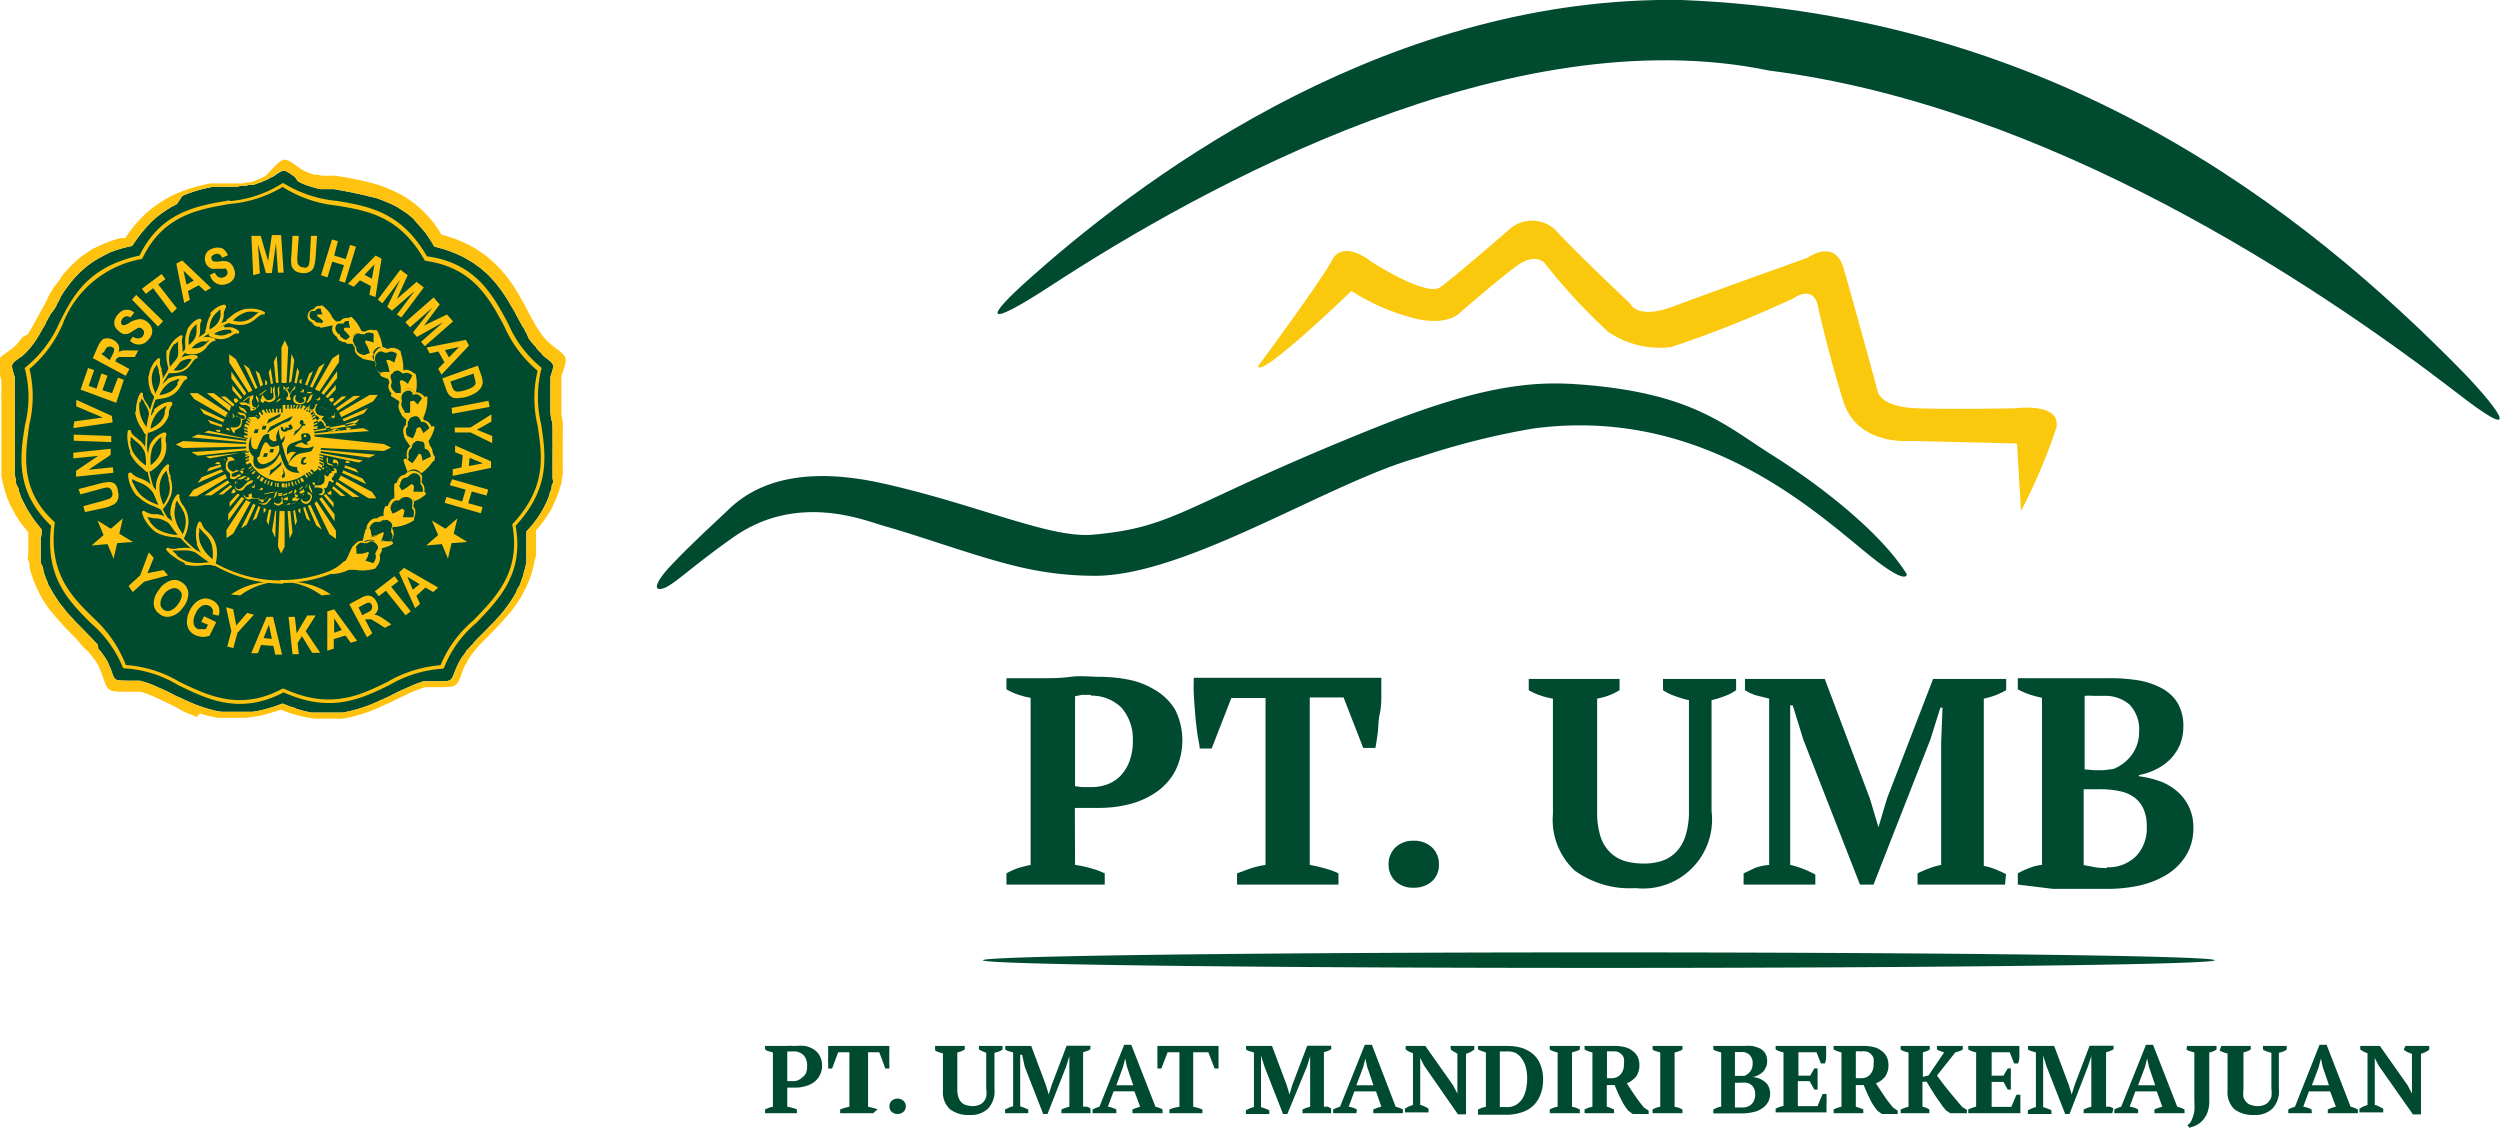 <svg xmlns="http://www.w3.org/2000/svg" viewBox="0 0 127.18 57.41"><defs><style>.cls-4{fill:#004b2f}.cls-3{fill-rule:evenodd}.cls-2,.cls-3{fill:#ffc20e}</style></defs><g id="Layer_2" data-name="Layer 2"><g id="Layer_1-2" data-name="Layer 1"><path d="M13.84 9l-.18.1a.75.75 0 01-.18.08l-.18.08-.2.07-.19.07h-.21l-.21.05h-.22l-.22.05h-1.2l-.26.05-.26.06-.26.07-.26.08-.26.09-.27.11-.28.42-.27.14-.26.16-.26.18-.26.2-.25.23-.24.25-.24.28-.23.3-.27.39-.44.1-.36.11-.33.12-.31.16-.3.16-.27.17-.26.19-.24.2-.21.2-.21.22c-.06.07-.12.15-.19.22l-.17.23-.17.23-.15.24-.11.23-.13.23c0 .08-.09.16-.13.24l-.18.24-.24.44c0 .07-.07.14-.11.22l-.12.2-.11.2-.12.19-.12.18-.12.16-.12.15-.13.14a1.59 1.59 0 01-.13.13l-.14.12c-.59.42-.56.36-.35 1.05a1.42 1.42 0 000 .2v.39a1.27 1.27 0 000 .2 1.48 1.48 0 000 .21 1.48 1.48 0 010 .21V22.75a2.44 2.44 0 010 .27v1.12l.06.29c0 .1 0 .2.07.3s.07.2.1.3.07.2.11.31l.15.3.16.3.2.31c.07.1.14.21.22.31l.3.38c0 .14 0 .29-.05.44v1.06c0 .11 0 .22.07.33s.05.21.08.32.07.2.1.3l.12.28c0 .09.09.18.13.27l.15.26c.05.09.11.17.16.25l.16.24.18.22.17.22.19.21.18.2.18.19c.06.06.13.12.19.19l.18.18.17.18.17.17.16.18a1.29 1.29 0 01.16.17A1.15 1.15 0 015 33l.14.16.12.17.11.16.1.16a1.3 1.3 0 00.08.17s0 .1.07.16c.23.69.18.63.91.65H7.13l.19.06.2.06.2.07.2.09.2.09.21.09.21.1.21.11.22.11.23.1.23.11.23.1.25.11.25.09.26.09.28.08.27.07.3.05h1.59l.35-.06.35-.09.37-.11.45-.16.42.17c.12 0 .23.09.35.12l.35.1.34.07h1.6l.3-.06.28-.07.28-.08.27-.09.27-.1.26-.11.24-.11.25-.11.24-.11.23-.12.22-.11.22-.1.22-.1.21-.09.21-.09.2-.07.2-.07h.74c.74 0 .66 0 .92-.65a1.42 1.42 0 01.08-.18l.09-.18.1-.17.12-.16.12-.17c0-.06.09-.11.13-.16a2.09 2.09 0 00.14-.17c.06 0 .1-.11.15-.16l.16-.17.16-.16.34-.34.17-.18.18-.18.17-.19.18-.2.17-.21.16-.21.16-.23.15-.24.15-.26c0-.09.08-.18.13-.27s.08-.19.11-.28l.11-.3c0-.11.05-.21.08-.32l.07-.32v-.35-.36-.38-.47l.3-.34.22-.29c.07-.1.14-.2.2-.3s.12-.2.17-.3l.15-.3.12-.3c0-.1.06-.2.1-.3s0-.2.07-.3 0-.2 0-.3v-.3V23.15v-.28a2.45 2.45 0 000-.27v-.53-.26c0-.09 0-.33-.07-.49L28 21v-.46-.22a1.48 1.48 0 010-.21v-.2a1.34 1.34 0 010-.2v-.19a1.16 1.16 0 000-.18 1.36 1.36 0 010-.17c.22-.69.23-.61-.35-1.06l-.09-.11a.93.93 0 00-.14-.14l-.13-.15c0-.06-.09-.11-.13-.16l-.16-.19-.12-.17-.07-.19-.11-.18c0-.07-.07-.14-.11-.2l-.11-.2-.23-.42a2.12 2.12 0 00-.11-.21l-.14-.23-.13-.23-.14-.22-.15-.23-.16-.22-.17-.22-.19-.22-.2-.21a2.09 2.09 0 00-.22-.2l-.23-.2a2.48 2.48 0 01-.26-.19l-.28-.17-.29-.17-.32-.15-.34-.14-.36-.12-.47-.13c-.08-.13-.15-.26-.23-.38l-.21-.31-.23-.27-.23-.26-.19-.22-.25-.21-.27-.18-.26-.17-.27-.14-.28-.12-.27-.11-.27-.1-.32-.07-.27-.07-.27-.06-.53-.11-.26-.05-.48-.09h-.7l-.22-.05-.21-.06-.2-.06-.18-.07-.17-.07-.17-.09L15 9c-.6-.42-.52-.41-1.13 0" fill-rule="evenodd" fill="#004b2f"/><path class="cls-2" d="M11.69 10.23a5.87 5.87 0 002.65-.89.09.09 0 01.12 0 6.2 6.2 0 002.68.88c1.6.27 3.27.55 4.58 2.82 2.48.34 3.34 1.94 4.14 3.44a5.81 5.81 0 001.67 2.21.11.11 0 010 .12 5.94 5.94 0 000 2.78c.24 1.58.48 3.23-1.3 5.16.44 2.43-.84 3.73-2 4.94a5.67 5.67 0 00-1.63 2.25.09.09 0 01-.09.08 6.13 6.13 0 00-2.7.83c-1.45.71-3 1.45-5.38.37-2.21 1.16-3.86.37-5.39-.38a5.9 5.9 0 00-2.7-.84.09.09 0 01-.1-.07 5.94 5.94 0 00-1.64-2.25c-1.13-1.14-2.32-2.33-2-4.93C.78 25 1 23.25 1.28 21.58a5.74 5.74 0 000-2.77.08.08 0 010-.11A6 6 0 003 16.47C3.72 15 4.5 13.57 7.1 13c1.09-2.22 2.9-2.53 4.59-2.81m2.72-.7a6.2 6.2 0 01-2.69.88c-1.65.28-3.42.59-4.47 2.76a.12.12 0 01-.07.05 5.29 5.29 0 00-4 3.33 6.2 6.2 0 01-1.68 2.26 6 6 0 010 2.79c-.24 1.64-.49 3.39 1.28 5a.08.08 0 010 .08c-.31 2.53.85 3.7 2 4.82a6.28 6.28 0 011.62 2.37 6.19 6.19 0 012.7.84c1.5.73 3.12 1.51 5.26.37a.1.1 0 01.09 0c2.35 1.07 3.83.35 5.26-.35a6.38 6.38 0 012.7-.85 6 6 0 011.66-2.27c1.16-1.19 2.42-2.46 2-4.83a.11.11 0 010-.08c1.76-1.87 1.51-3.48 1.28-5a6 6 0 010-2.8 6.16 6.16 0 01-1.69-2.25c-.78-1.46-1.62-3-4-3.34 0 0-.05 0-.07-.05-1.26-2.23-2.89-2.5-4.46-2.76a6.33 6.33 0 01-2.72-.93zM13.84 9l-.18.1a.75.75 0 01-.18.08l-.18.08-.2.07-.19.07h-.21l-.21.05h-.22l-.22.05h-1.2l-.26.05-.26.06-.26.07-.26.08-.26.09-.27.11-.28.42-.27.14-.26.16-.26.18-.26.2-.25.23-.24.25-.24.28-.23.3-.27.39-.44.1-.36.11-.33.12-.31.16-.3.16-.27.17-.26.19-.24.2-.21.2-.21.22c-.06.07-.12.15-.19.22l-.17.23-.17.23-.15.24-.11.23-.13.23c0 .08-.09.16-.13.24l-.18.24-.24.44c0 .07-.07.14-.11.22l-.12.2-.11.2-.12.19-.12.18-.12.16-.12.15-.13.14a1.59 1.59 0 01-.13.13l-.14.12c-.59.42-.56.36-.35 1.05a1.42 1.42 0 000 .2v.39a1.27 1.27 0 000 .2 1.48 1.48 0 000 .21 1.48 1.48 0 010 .21V22.75a2.44 2.44 0 010 .27v1.12l.06.29c0 .1 0 .2.07.3s.07.2.1.3.07.2.11.31l.15.3.16.3.2.31c.07.1.14.21.22.31l.3.38c0 .14 0 .29-.05.44v1.06c0 .11 0 .22.07.33s.05.21.08.32.07.2.1.3l.12.28c0 .09.09.18.13.27l.15.26c.05.09.11.17.16.25l.16.24.18.22.17.22.19.21.18.2.18.19c.06.06.13.12.19.19l.18.18.17.18.17.17.16.18a1.29 1.29 0 01.16.17A1.15 1.15 0 015 33l.14.16.12.17.11.16.1.16a1.3 1.3 0 00.08.17s0 .1.07.16c.23.69.18.63.91.65H7.13l.19.06.2.06.2.07.2.09.2.09.21.09.21.1.21.11.22.11.23.1.23.11.23.1.25.11.25.09.26.09.28.08.27.07.3.05h1.59l.35-.06.35-.09.37-.11.45-.16.42.17c.12 0 .23.09.35.12l.35.1.34.07h1.6l.3-.06.28-.07.28-.08.27-.09.27-.1.26-.11.24-.11.25-.11.24-.11.23-.12.22-.11.22-.1.22-.1.21-.09.21-.09.2-.07.2-.07h.74c.74 0 .66 0 .92-.65a1.42 1.42 0 01.08-.18l.09-.18.1-.17.12-.16.12-.17c0-.06.09-.11.13-.16a2.09 2.09 0 00.14-.17c.06 0 .1-.11.15-.16l.16-.17.16-.16.34-.34.17-.18.18-.18.17-.19.18-.2.17-.21.16-.21.16-.23.15-.24.15-.26c0-.09.08-.18.13-.27s.08-.19.11-.28l.11-.3c0-.11.05-.21.08-.32l.07-.32v-.35-.36-.38-.47l.3-.34.22-.29c.07-.1.14-.2.2-.3s.12-.2.17-.3l.15-.3.12-.3c0-.1.06-.2.1-.3s0-.2.07-.3 0-.2 0-.3v-.3V23.15v-.28a2.45 2.45 0 000-.27v-.53-.26c0-.09 0-.33-.07-.49L28 21v-.46-.22a1.48 1.48 0 010-.21v-.2a1.34 1.34 0 010-.2v-.19a1.16 1.16 0 000-.18 1.36 1.36 0 010-.17c.22-.69.23-.61-.35-1.06l-.09-.11a.93.93 0 00-.14-.14l-.13-.15c0-.06-.09-.11-.13-.16l-.16-.19-.12-.17-.07-.19-.11-.18c0-.07-.07-.14-.11-.2l-.11-.2-.23-.42a2.12 2.12 0 00-.11-.21l-.14-.23-.13-.23-.14-.22-.15-.23-.16-.22-.17-.22-.19-.22-.2-.21a2.09 2.09 0 00-.22-.2l-.23-.2a2.48 2.48 0 01-.26-.19l-.28-.17-.29-.17-.32-.15-.34-.14-.36-.12-.47-.13c-.08-.13-.15-.26-.23-.38l-.21-.31-.23-.27-.23-.26-.19-.22-.25-.21-.27-.18-.26-.17-.27-.14-.28-.12-.27-.11-.27-.1-.32-.07-.27-.07-.27-.06-.53-.11-.26-.05-.48-.09h-.7l-.22-.05-.21-.06-.2-.06-.18-.07-.17-.07-.17-.09L15 9c-.63-.43-.55-.42-1.16 0zm1.42-.43l.12.07.13.07.15.06.16.06.17.06h.19l.2.05H17.06l.51.08.26.05.55.11.29.07.28.07.3.09.3.1.29.12.3.14.3.15.29.18.3.21.28.23.27.25.26.28.25.3c.08.11.15.23.23.33l.13.23.28.08.4.13.36.15.35.16.33.18.3.2.28.2.26.22.24.23.23.23.2.24.19.24.17.24.16.24a1.76 1.76 0 00.14.23l.13.23.13.23.12.22.22.42a2 2 0 01.11.2l.11.19.1.18.11.17.1.16.11.15a1.71 1.71 0 01.11.14l.12.13.12.11.12.11c.87.67.85.56.51 1.6V19.75a1.09 1.09 0 000 .18V21c0 .17.05.34.07.5s0 .18 0 .26v.28a2.46 2.46 0 010 .28v1.5a3.11 3.11 0 010 .32l-.06.33c0 .11-.05.23-.08.34s-.07.22-.11.33-.08.22-.13.33-.11.23-.16.34-.12.22-.19.33-.14.22-.22.33l-.24.32-.17.19a2.81 2.81 0 000 .29v.8c0 .12 0 .25-.05.37s-.05.24-.08.36l-.09.35-.11.33a2.88 2.88 0 00-.13.31l-.15.29-.15.29c-.06.08-.11.17-.17.26l-.17.25-.18.23-.19.23-.18.2-.18.2-.18.19-.17.18-.34.34-.16.16-.15.16-.14.15-.13.15-.12.16a.76.76 0 00-.11.14l-.1.15-.09.15s0 .09-.08.14a1 1 0 01-.07.15c-.37 1-.27 1-1.38 1H21.61l-.17.06-.19.07-.19.07-.2.09-.21.1-.22.1-.22.11-.23.11-.25.12-.25.11-.26.12-.27.11-.28.11-.29.09-.3.09-.31.08-.32.06h-1.4l-.38-.05-.37-.08-.38-.1-.39-.13-.24-.1-.27.09-.4.12-.38.1-.38.06-.37.05H11.1l-.32-.06-.3-.07-.3-.09-.18.17-.26-.11-.26-.1-.24-.11L9 36l-.23-.11-.22-.11-.21-.1-.21-.1-.19-.09-.2-.09-.18-.07-.19-.07-.17-.06-.2-.01h-.49c-1.11 0-1 0-1.37-1L5.07 34a.83.83 0 00-.07-.14 1 1 0 00-.08-.14l-.09-.14-.11-.14-.12-.16-.13-.15-.15-.13-.16-.17-.16-.2-.17-.18-.18-.18-.19-.2-.19-.19-.19-.21c-.06-.08-.13-.15-.19-.22l-.19-.23-.19-.22-.18-.25-.17-.27-.16-.31-.15-.3-.13-.31-.12-.34-.09-.34c0-.13 0-.25-.07-.37s0-.25 0-.37v-.39V27.08l-.18-.22-.26-.33-.21-.34-.18-.33c-.06-.11-.11-.22-.16-.33s-.09-.23-.13-.34-.07-.22-.1-.33l-.09-.33-.06-.32v-.32-.31V23a2.83 2.83 0 000-.29 2.45 2.45 0 000-.27 2.48 2.48 0 000-.27 2.17 2.17 0 000-.25v-.25V20.76a1.36 1.36 0 000-.2v-.21a1.28 1.28 0 010-.19V20v-.18-.49c-.31-1.05-.36-.94.53-1.59l.11-.09.11-.1.1-.12.11-.13.11-.15.28-.15.1-.18a1.74 1.74 0 00.11-.18l.12-.2a2.12 2.12 0 01.11-.21l.24-.45.13-.23.13-.24.14-.31.16-.24c0-.08.1-.17.16-.25l.18-.23.18-.28.21-.24.22-.24.25-.23.26-.23.29-.2.3-.2.29-.13.35-.16.37-.14.4-.12h.25l.16-.24.25-.33.26-.3.26-.27.28-.25.28-.22.29-.2.29-.18.29-.16.29-.13.3-.12.28-.1.29-.09.28-.07.28-.07.26-.05H12.33l.2-.05h.19l.18-.06.16-.06.16-.07.16-.07.14-.08c.96-1 .84-1.02 1.74-.38z"/><path class="cls-2" d="M14.31 29.68a.09.09 0 01-.08-.08.09.09 0 01.08-.09 6.73 6.73 0 003.82-1.18.11.11 0 01.12 0 .08.08 0 010 .12 7 7 0 01-1.87.9 6.92 6.92 0 01-2 .31M17.62 17.29l.07-.06.11-.09-.08-.14a1.8 1.8 0 00-.19-.2.08.08 0 01.06-.08 1.6 1.6 0 01.31 0 2.68 2.68 0 01-.07-.27v-.11a.55.55 0 00-.22 0 .19.19 0 00-.14.12.05.05 0 01-.05 0h-.09c-.12 0-.23 0-.27.22 0 .15.08.24.17.32h.06a.08.08 0 010 .05.21.21 0 00.12.14.46.46 0 00.21.1zm.08.12h-.07a.52.52 0 01-.3-.06.33.33 0 01-.2-.23.43.43 0 01-.23-.45c.07-.34.23-.33.41-.33a.43.43 0 01.2-.15.74.74 0 01.33 0s.05 0 .05.05a.85.85 0 010 .17 1.06 1.06 0 00.09.33.06.06 0 010 .09h-.27l.08.1a1.37 1.37 0 01.17.23.07.07 0 010 .09l-.16.12-.08.07z"/><path class="cls-2" d="M19 17.49l.06.08a.09.09 0 010 .12.1.1 0 01-.09 0l-.11-.06a2.53 2.53 0 00-.12-.23 1.08 1.08 0 01.29.09m-1 0h-.35a.09.09 0 01-.09-.09.1.1 0 010-.07l.15-.12.09-.08a.76.76 0 00-.13-.13 1.62 1.62 0 00-.18-.19.09.09 0 010-.13.93.93 0 01.29 0l-.06-.25a1.06 1.06 0 000-.19.1.1 0 01.06-.11.11.11 0 01.08 0 2 2 0 01.49.7v.06c-.15-.05-.28-.05-.43.21a.4.4 0 00.05.35z"/><path class="cls-2" d="M18.52 18.07h.16l.16-.07a1.55 1.55 0 00-.08-.23 1.59 1.59 0 00-.15-.29.09.09 0 010-.05s0-.06.08-.06a2.19 2.19 0 01.34.1v-.34-.14a.59.59 0 00-.26-.07.32.32 0 00-.22.08.06.06 0 01-.07 0h-.1c-.14-.05-.26-.09-.39.15s0 .32.08.44l.05.07a.11.11 0 010 .05.33.33 0 00.09.22.6.6 0 00.31.13zm.05.15h-.07a.56.56 0 01-.32-.17.37.37 0 01-.13-.33v-.05a.49.49 0 01-.09-.57c.19-.35.36-.29.56-.23h.06a.47.47 0 01.28-.09.8.8 0 01.37.11.07.07 0 010 .06 1.36 1.36 0 010 .2 1.44 1.44 0 000 .41.08.08 0 01-.05.09l-.18-.09-.16-.06a.89.89 0 00.08.17A2 2 0 0119 18a.07.07 0 010 .08l-.21.08-.12.05z"/><path class="cls-2" d="M19.1 18.39l-.24-.05-.4-.08a.09.09 0 010-.17l.21-.08.15-.06a2 2 0 00-.08-.22c0-.1-.09-.19-.14-.29a.07.07 0 010-.11.07.07 0 01.06 0 1.54 1.54 0 01.35.1 1.82 1.82 0 010-.32 2 2 0 000-.23.09.09 0 01.08-.09.08.08 0 01.07 0 2.18 2.18 0 01.3.91c-.13-.07-.26-.08-.43.14s-.06.37 0 .52"/><path class="cls-2" d="M19.49 19.08h.16-.13m0-.16h.33a1.78 1.78 0 00-.14-.55.07.07 0 01.09-.05 2.39 2.39 0 01.32.16 2.05 2.05 0 01.07-.34.57.57 0 000-.14.58.58 0 00-.24-.11.32.32 0 00-.23.05h-.16c-.13-.07-.25-.13-.42.09a.41.41 0 000 .45v.08a.28.28 0 000 .23.46.46 0 00.22.17zm.42.09l-.39.07h-.08a.6.6 0 01-.28-.22.42.42 0 01-.08-.34v-.06a.49.49 0 010-.58c.25-.31.41-.23.59-.13h.05a.49.49 0 01.29-.05.69.69 0 01.34.17.07.07 0 010 .07 1.33 1.33 0 01-.05.19 1.29 1.29 0 00-.08.41.07.07 0 01-.07.07.56.56 0 01-.13-.07l-.15-.09a3.06 3.06 0 01.1.51.09.09 0 01-.12.04z"/><path class="cls-2" d="M19.82 19.28h-.06a3.53 3.53 0 01-.39-.15.09.09 0 010-.12.08.08 0 01.06 0l.23-.05h.16a2.15 2.15 0 00-.14-.54.08.08 0 010-.11h.07a1.59 1.59 0 01.32.16c0-.1.05-.21.08-.31s.05-.16.06-.23a.08.08 0 01.1-.07.1.1 0 01.06.05 2.32 2.32 0 01.14 1v.1c-.18-.12-.29-.29-.58 0a.36.36 0 00-.11.39"/><path class="cls-2" d="M20.11 20h.33a1 1 0 000-.25 1.65 1.65 0 000-.32.07.07 0 010-.05.06.06 0 01.09 0 1.76 1.76 0 01.29.21 2.12 2.12 0 01.14-.31l.06-.14a.66.66 0 00-.22-.15.29.29 0 00-.24 0h-.06l-.09-.06c-.11-.1-.22-.18-.42 0s-.1.3-.07.44a.37.37 0 010 .09v.05a.24.24 0 000 .23.48.48 0 00.19.21m0 .16h-.07a.63.63 0 01-.24-.27.39.39 0 010-.35v-.07a.51.51 0 01.1-.58c.3-.26.44-.15.61 0a.44.44 0 01.3 0 .7.7 0 01.31.22v.08l-.08.18a1.66 1.66 0 00-.15.38.06.06 0 01-.07.06l-.11-.09-.14-.11a1.37 1.37 0 010 .19v.14c0 .05-.08 0-.08.08a.08.08 0 01-.07.07v.1h-.32z"/><path class="cls-2" d="M20.41 20.42h-.07a3.13 3.13 0 01-.36-.22.09.09 0 01.02-.2 1.75 1.75 0 00.23 0h.16v-.23a1.77 1.77 0 00-.05-.32.08.08 0 01.07-.1.07.07 0 01.06 0 1.76 1.76 0 01.29.21c0-.1.08-.19.13-.29a1.38 1.38 0 00.1-.22.1.1 0 01.11-.05.06.06 0 01.05.06 2.13 2.13 0 010 .94c-.16-.16-.24-.35-.58-.15s-.17.4-.17.57"/><path class="cls-2" d="M20.57 21h.29a2 2 0 000-.24 1.83 1.83 0 000-.33.07.07 0 01.1 0 1.42 1.42 0 01.24.25 1.27 1.27 0 01.18-.29l.09-.12a.57.57 0 00-.19-.19.31.31 0 00-.23 0 .08.08 0 01-.07 0L21 20c-.1-.11-.19-.2-.43-.06a.38.38 0 00-.13.42v.09a.27.27 0 000 .23.61.61 0 00.15.24zm0 .15h-.07a.64.64 0 01-.19-.3.43.43 0 010-.35v-.08a.51.51 0 01.2-.55c.34-.2.46-.07.6.09a.46.46 0 01.29.06.66.66 0 01.27.28.09.09 0 010 .07.83.83 0 01-.12.16 1.68 1.68 0 00-.21.36.05.05 0 01-.08 0l-.09-.11-.12-.13a1.09 1.09 0 010 .18 1.91 1.91 0 01-.06.33.07.07 0 01-.08.05h-.36z"/><path class="cls-2" d="M21.49 22.22v.18a.1.1 0 01-.11.06.09.09 0 01-.06-.06c0-.09-.05-.18-.07-.27l.09-.28a2.15 2.15 0 01.19.37m-.71-.79h-.06a2.8 2.8 0 01-.31-.28.09.09 0 010-.12.08.08 0 01.08 0h.39v-.23-.32a.11.11 0 01.08-.09h.06a3.07 3.07 0 01.25.26c.05-.09.12-.18.18-.27a1.62 1.62 0 00.13-.19.1.1 0 01.12 0 .13.13 0 010 .07 2.2 2.2 0 01-.21 1 .88.88 0 000 .15c-.09-.18-.14-.33-.49-.24a.38.38 0 00-.26.26z"/><path class="cls-2" d="M20.73 22.2a.13.13 0 000 .05h.1l.16.07a2.26 2.26 0 00.11-.22 2.81 2.81 0 00.1-.31.06.06 0 01.09 0 2 2 0 01.17.32l.26-.23.12-.09a.58.58 0 00-.14-.24.29.29 0 00-.21-.09.06.06 0 01-.06 0l-.05-.09c-.06-.13-.12-.25-.39-.17s-.22.23-.25.37v.08a.1.1 0 010 .05.24.24 0 00-.09.21.53.53 0 00.08.3zm-.07.14l-.05-.06a.71.71 0 01-.1-.35.4.4 0 01.14-.32v-.06c0-.18.08-.4.35-.47s.46.05.55.24v.05a.53.53 0 01.27.13.78.78 0 01.18.35.07.07 0 010 .07l-.15.12a1.19 1.19 0 00-.3.29.07.07 0 01-.1 0l-.07-.13a.77.77 0 00-.07-.16l-.06.17a2.1 2.1 0 01-.15.3.07.07 0 01-.09 0l-.21-.09-.12-.05z"/><path class="cls-2" d="M21.4 23.26v.17a1.61 1.61 0 01-.17.4.1.1 0 01-.12 0 .09.09 0 010-.08v-.12a1.88 1.88 0 00.34-.48v.08m-.52-.44l-.11-.16a3 3 0 01-.23-.35.09.09 0 010-.12.11.11 0 01.08 0l.21.09.14.07a2 2 0 00.1-.21 1.6 1.6 0 00.1-.31.1.1 0 01.11-.06h.05a2 2 0 01.17.32 2.41 2.41 0 01.24-.21l.18-.15a.11.11 0 01.13 0 .19.19 0 010 .08 2.13 2.13 0 01-.42.82c0-.14-.11-.25-.4-.24s-.28.31-.4.46z"/><path class="cls-2" d="M20.73 23.4l.09.07.14.11a1.56 1.56 0 00.16-.2 1.78 1.78 0 00.17-.27.06.06 0 01.09 0 1.39 1.39 0 01.09.35 2.85 2.85 0 01.3-.16l.14-.06a.57.57 0 00-.08-.26.28.28 0 00-.18-.14.08.08 0 01-.05-.05v-.1c0-.15-.05-.27-.33-.26s-.27.16-.33.29a.25.25 0 000 .07.27.27 0 00-.14.19.57.57 0 000 .29m-.09.12a.2.2 0 010-.08.73.73 0 010-.36.39.39 0 01.22-.28v-.05c.08-.16.18-.36.45-.37s.43.16.48.37v.05A.42.42 0 0122 23a.79.79 0 01.1.37.08.08 0 010 .06l-.18.09a1.54 1.54 0 00-.36.2.07.07 0 01-.1 0v-.14a1.16 1.16 0 000-.18 1.4 1.4 0 01-.1.16 2.52 2.52 0 01-.21.25.07.07 0 01-.1 0l-.18-.14-.1-.08z"/><path class="cls-2" d="M20.77 24.12l-.1-.28c-.05-.13-.1-.27-.14-.4a.09.09 0 01.06-.1.08.08 0 01.08 0l.18.14.13.09a1.43 1.43 0 00.15-.18 3.18 3.18 0 00.17-.27.08.08 0 01.11 0 1.39 1.39 0 01.09.35l.29-.14.21-.11a.1.1 0 01.12 0 .14.14 0 010 .09 2.38 2.38 0 01-.66.75h-.05a.47.47 0 00-.24-.16.43.43 0 00-.44.12"/><path class="cls-2" d="M20.31 24.68a.09.09 0 000 .05l.06.1.09.15a1.55 1.55 0 00.22-.12 1.57 1.57 0 00.26-.19h.05a.08.08 0 01.07.07 2.23 2.23 0 01-.05.36 2 2 0 01.34 0h.15a.63.63 0 000-.27.31.31 0 00-.11-.2v-.06-.11c0-.04.05-.27-.21-.37-.18-.06-.31.06-.42.16l-.07.05h-.05a.25.25 0 00-.2.12.44.44 0 00-.09.27zm-.14.08v-.09a.7.7 0 01.12-.34.4.4 0 01.3-.18.52.52 0 01.56-.18c.37.13.34.31.3.52v.06a.45.45 0 01.14.26.7.7 0 01-.06.38.05.05 0 01-.05 0h-.2a1.28 1.28 0 00-.41.05.08.08 0 01-.09 0v-.14a1.36 1.36 0 000-.17l-.16.1a1.59 1.59 0 01-.29.15h-.09a1.51 1.51 0 00-.12-.2l-.06-.11.13-.11z"/><path class="cls-2" d="M19.91 26.18l-.16.08a.08.08 0 01-.11-.05.08.08 0 010-.09l.15-.19a2.72 2.72 0 00.11.25m.16-.73v-.39a2.75 2.75 0 010-.41.1.1 0 01.1-.08s.05 0 .06.05c0 .06.08.13.12.2s.05.1.08.14l.2-.11a2.48 2.48 0 00.26-.19.08.08 0 01.12 0 1.47 1.47 0 010 .36 1.73 1.73 0 01.32 0h.24a.07.07 0 01.09.07.06.06 0 010 .07 1.68 1.68 0 01-.59.34c0-.08-.08-.16-.24-.25s-.44.07-.58.16a.28.28 0 00-.18 0z"/><path class="cls-2" d="M19.87 25.86v.05l.05.1c0 .06.05.11.07.16a.92.92 0 00.23-.09 2.09 2.09 0 00.29-.16s.07 0 .06.08a1.43 1.43 0 01-.09.34 1.93 1.93 0 01.34 0H21a.48.48 0 00.06-.26.29.29 0 00-.09-.21.07.07 0 010-.07v-.1c0-.15.08-.27-.17-.39a.4.4 0 00-.44.1l-.07.05h-.08a.25.25 0 00-.22.1.53.53 0 00-.12.25m-.15.06a.25.25 0 000-.08.78.78 0 01.16-.33.41.41 0 01.32-.14.52.52 0 01.58-.12c.35.18.3.35.24.56a.4.4 0 01.11.28.78.78 0 01-.09.37.08.08 0 01-.07 0h-.2a1.39 1.39 0 00-.41 0 .06.06 0 01-.08-.05v-.14a1.09 1.09 0 00.05-.17l-.16.09a2.85 2.85 0 01-.31.12h-.08l-.1-.21.05-.05z"/><path class="cls-2" d="M19.51 27.19a1.55 1.55 0 01-.4.17.09.09 0 01-.07 0 2.07 2.07 0 00.47-.18zm0-.72v-.26c0-.09 0-.28.07-.41a.09.09 0 01.1-.06s.06 0 .06.06a2.2 2.2 0 01.09.21l.07.14.22-.08.28-.16a.07.07 0 01.11 0 .07.07 0 010 .06 1.5 1.5 0 01-.09.35h.55a.08.08 0 01.09.08.08.08 0 010 .07 2.22 2.22 0 01-.95.34H20c0-.12 0-.24-.2-.38a.37.37 0 00-.24.04z"/><path class="cls-2" d="M18.87 27v.11a1.54 1.54 0 01.05.17l.24-.07a1.94 1.94 0 00.3-.13h.05a.07.07 0 010 .08 1.46 1.46 0 01-.12.33l.34.05h.15a.58.58 0 00.09-.25.36.36 0 00-.07-.22.07.07 0 010-.07.42.42 0 000-.1c.06-.14.11-.26-.13-.41s-.31 0-.44.06h-.16a.27.27 0 00-.22.08.43.43 0 00-.15.24m-.15 0v-.08a.72.72 0 01.2-.31.4.4 0 01.33-.11.52.52 0 01.59-.05c.33.21.26.38.18.57a.51.51 0 01.08.29.8.8 0 01-.14.36.09.09 0 01-.07 0h-.19a1.57 1.57 0 00-.42 0s-.07 0-.07-.06l.06-.13c0-.06.05-.11.07-.16l-.17.06-.32.09s-.08 0-.08-.06l-.07-.21a.84.84 0 010-.12l.09.05z"/><path class="cls-2" d="M18.29 28.29a1.39 1.39 0 01-.33.1.09.09 0 01-.1-.07.07.07 0 010-.08l.16-.14v.2h.21m.19-.72a2.76 2.76 0 00.08-.27 3.84 3.84 0 01.11-.4.08.08 0 01.11 0 .09.09 0 01.06.06 1.36 1.36 0 00.07.22v.15l.23-.06.29-.13a.08.08 0 01.12 0 .13.13 0 010 .06 2.26 2.26 0 01-.13.33 1.87 1.87 0 01.32 0h.23a.08.08 0 01.08.09.08.08 0 01-.05.07 1.77 1.77 0 01-.7.21c0-.1 0-.21-.15-.37s-.44-.05-.6 0a.42.42 0 00-.01.03z"/><path class="cls-2" d="M18.13 27.91v.1a1 1 0 010 .16h.24a1.29 1.29 0 00.31-.08.06.06 0 01.06 0s.06.07 0 .11a2 2 0 01-.19.31l.3.09.13.05a.48.48 0 00.12-.22.29.29 0 000-.22.11.11 0 010-.08l.05-.1c.08-.11.15-.22-.05-.4s-.29-.06-.42 0H18.51a.25.25 0 00-.22 0 .55.55 0 00-.19.21zm-.18 0v-.08a.72.72 0 01.25-.27.39.39 0 01.36 0h.07a.54.54 0 01.6.06c.3.28.2.43.08.62a.45.45 0 010 .3.73.73 0 01-.2.34.1.1 0 01-.09 0l-.19-.07a1.25 1.25 0 00-.39-.1.09.09 0 01-.09-.09v-.05l.08-.12a.41.41 0 00.07-.11h-.14a1.84 1.84 0 01-.33 0 .1.1 0 01-.09-.08v-.35a.06.06 0 01.06 0z"/><path class="cls-2" d="M17.59 28.51a2.28 2.28 0 00.17-.35c.06-.13.12-.26.18-.37a.1.1 0 01.12 0 .07.07 0 010 .07v.23a.77.77 0 010 .15h.24a2 2 0 00.31-.07.09.09 0 01.11.05.13.13 0 010 .06 1.39 1.39 0 01-.18.31l.3.09.22.08a.09.09 0 01.07.11.09.09 0 01-.06.06 2.27 2.27 0 01-1 .06h-.33a1.87 1.87 0 01-.41.15 1.65 1.65 0 01-.43.06c-.05 0-.09 0-.08-.08a.08.08 0 010-.08l.35-.21a2.48 2.48 0 00.3-.25M16.33 16.5l.05-.06.09-.09-.12-.12a1.33 1.33 0 00-.19-.14.06.06 0 010-.07 1.09 1.09 0 01.26 0 1.45 1.45 0 01-.09-.22v-.09a.28.28 0 00-.18 0 .25.25 0 00-.12.11h-.08c-.1 0-.19 0-.21.22a.3.3 0 00.19.25h.06a.17.17 0 00.12.11.34.34 0 00.2 0zm.08.1h-.06a.46.46 0 01-.26 0 .32.32 0 01-.2-.18c-.11-.07-.26-.16-.24-.36s.15-.31.31-.33a.33.33 0 01.16-.15.53.53 0 01.28 0 .07.07 0 01.05 0v.13a1.47 1.47 0 00.12.28.05.05 0 010 .08h-.24l.08.07a1 1 0 01.17.18.06.06 0 010 .08 1.36 1.36 0 00-.12.12l-.06.07z"/><path class="cls-2" d="M16.92 16.55l-.28.06-.29.06a.06.06 0 01-.08-.06.07.07 0 010-.07l.11-.11.08-.08-.11-.11a1.33 1.33 0 00-.19-.14.08.08 0 010-.1.1.1 0 01.05 0 2 2 0 01.24 0c0-.07-.05-.14-.07-.2l-.06-.17a.06.06 0 010-.09h.07a1.68 1.68 0 01.49.54c0 .07.09.14.14.2a.31.31 0 01.11.15.22.22 0 00-.19.15z"/><path class="cls-3" d="M14.57 29.6a3.73 3.73 0 012.26.64l-.47.05a3.62 3.62 0 00-1.79-.69m-.56 0a3.73 3.73 0 00-2.26.64l.47.05A3.62 3.62 0 0114 29.6z"/><path class="cls-2" d="M14.37 29.51a.09.09 0 010 .18A7 7 0 018.44 19a7.12 7.12 0 012.9-2.59l.18-.08.19-.08a.08.08 0 01.11 0 .09.09 0 01-.05.12l-.18.08-.17.08a6.82 6.82 0 002.95 13"/><path class="cls-2" d="M13 15.87a1.3 1.3 0 00-.44 0 1.55 1.55 0 00-.64.37l-.08.06a1.4 1.4 0 00.41.06 1.06 1.06 0 00.61-.23l.08-.07.22-.17a.86.86 0 00-.17 0m-.47-.17a1.61 1.61 0 01.49 0 1.34 1.34 0 01.44.15.08.08 0 010 .12.07.07 0 01-.07 0c-.1 0-.22.1-.35.21l-.09.07a1.12 1.12 0 01-.71.26 1.91 1.91 0 01-.64-.11.08.08 0 01-.06-.11.1.1 0 010-.05l.21-.16a1.73 1.73 0 01.81-.4zM11.74 16.78a1.24 1.24 0 00-.33 0 1.31 1.31 0 00-.53.21 1.34 1.34 0 00.27.07.74.74 0 00.48-.1h.07l.15-.09h-.08m-.34-.21a1.26 1.26 0 01.39 0 1 1 0 01.32.17.09.09 0 010 .13.08.08 0 01-.08 0 .53.53 0 00-.28.12l-.08.05a1 1 0 01-.58.12 1.43 1.43 0 01-.48-.16.09.09 0 010-.12l.19-.1a1.34 1.34 0 01.57-.3z"/><path class="cls-2" d="M11.15 15.8a1.11 1.11 0 00-.49.9v.07a1.87 1.87 0 00.29-.2.87.87 0 00.27-.51v-.1a1.24 1.24 0 010-.22l-.12.06m-.42.16a1.18 1.18 0 01.33-.3 1 1 0 01.38-.16.08.08 0 01.1.07.07.07 0 010 .08.75.75 0 00-.11.34.36.36 0 010 .1 1.05 1.05 0 01-.32.61 1.62 1.62 0 01-.5.3.1.1 0 01-.12 0v-.06c0-.06 0-.16.05-.23a1.62 1.62 0 01.24-.71zM9.93 16.56a.89.89 0 00-.23.29 1.37 1.37 0 00-.1.64v.07a1.81 1.81 0 00.24-.24.83.83 0 00.16-.52v-.32l-.09.08m-.39.21a1.44 1.44 0 01.27-.34.77.77 0 01.34-.21.08.08 0 01.11.05.1.1 0 010 .09c-.06.06-.06.19-.06.33v.11a1 1 0 01-.21.63 1.66 1.66 0 01-.43.37.08.08 0 01-.12 0v-.05a2 2 0 000-.24 1.61 1.61 0 01.12-.74z"/><path class="cls-2" d="M10.54 17.38a.88.88 0 00-.32 0 1.23 1.23 0 00-.47.33.87.87 0 00.28 0 .76.76 0 00.43-.21.46.46 0 00.07-.07l.12-.11h-.09m-.37-.13a1.2 1.2 0 01.38-.05 1 1 0 01.36.09.08.08 0 010 .12.08.08 0 01-.07 0 .64.64 0 00-.24.18l-.06.06A.91.91 0 0110 18a1.44 1.44 0 01-.51 0 .1.1 0 01-.07-.11 1 1 0 00.15-.14 1.45 1.45 0 01.6-.5zM8.87 17.49a1.63 1.63 0 00-.22.38 1.54 1.54 0 000 .77.37.37 0 000 .11 1.88 1.88 0 00.28-.34 1 1 0 00.13-.65.5.5 0 010-.12v-.28l-.13.13m-.39.32a1.59 1.59 0 01.26-.43 1.22 1.22 0 01.36-.3.09.09 0 01.12 0 .08.08 0 010 .08.82.82 0 000 .42.6.6 0 010 .12 1.15 1.15 0 01-.15.76 2 2 0 01-.45.5.08.08 0 01-.12 0v-.27a2.07 2.07 0 01-.08-.88z"/><path class="cls-2" d="M9.62 18.25a1.4 1.4 0 00-.35.1 1.42 1.42 0 00-.44.44v.05a1.65 1.65 0 00.32 0 .87.87 0 00.43-.31l.06-.08a1.11 1.11 0 01.12-.16zm-.43-.05a1.48 1.48 0 01.41-.12.83.83 0 01.39 0 .09.09 0 01.06.11.11.11 0 01-.07.06c-.07 0-.15.12-.23.23l-.06.08a.91.91 0 01-.52.37 1.49 1.49 0 01-.55.05.09.09 0 01-.09-.09.09.09 0 010-.06l.13-.17a1.67 1.67 0 01.53-.46zM9 19.31a1.46 1.46 0 00-.39.16 1.62 1.62 0 00-.47.56l-.05.07a1.23 1.23 0 00.41-.1 1 1 0 00.5-.39l.06-.1H9l.14-.22h-.16m-.49 0a1.52 1.52 0 01.51-.16 1.15 1.15 0 01.45 0 .09.09 0 01.07.11.07.07 0 01-.06.07c-.08 0-.16.16-.25.3l-.06.1a1.17 1.17 0 01-.57.48 2.41 2.41 0 01-.64.12.09.09 0 01-.09-.09.13.13 0 010-.06l.15-.22a1.72 1.72 0 01.53-.63z"/><path class="cls-2" d="M7.86 18.71a1.5 1.5 0 00-.14.44 1.72 1.72 0 00.16.79.76.76 0 000 .11 1.73 1.73 0 00.2-.41 1 1 0 000-.69.83.83 0 000-.12 2 2 0 01-.1-.29 1 1 0 00-.1.17m-.31.42a1.4 1.4 0 01.15-.49 1.1 1.1 0 01.3-.39.08.08 0 01.12 0 .1.1 0 010 .09.72.72 0 00.08.42v.12a1.23 1.23 0 010 .8 2.11 2.11 0 01-.22.62.09.09 0 01-.12 0v-.05a1.71 1.71 0 00-.17-.25 1.87 1.87 0 01-.16-.87zM8.36 20.72A1.36 1.36 0 008 21a1.75 1.75 0 00-.33.7v.11A1.79 1.79 0 008 21.6a1 1 0 00.38-.55v-.12a1.84 1.84 0 01.09-.28l-.18.07m-.49.15a1.49 1.49 0 01.41-.3 1.07 1.07 0 01.46-.13.08.08 0 01.09.08.12.12 0 010 .08.71.71 0 00-.17.37.93.93 0 000 .13 1.19 1.19 0 01-.44.64 2 2 0 01-.61.28.08.08 0 01-.12-.02.06.06 0 010-.06 2.76 2.76 0 00.08-.27 2 2 0 01.37-.8z"/><path class="cls-2" d="M7.1 20.46a1.44 1.44 0 000 .46 1.7 1.7 0 00.31.74l.06.1a1.66 1.66 0 00.12-.45 1.1 1.1 0 00-.16-.67l-.07-.1c0-.09-.11-.18-.15-.27a1.06 1.06 0 00-.06.19m-.23.48a1.51 1.51 0 01.06-.52 1.13 1.13 0 01.16-.42.08.08 0 01.12 0 .07.07 0 010 .08.84.84 0 00.17.39l.07.11a1.18 1.18 0 01.18.78 2 2 0 01-.2.66.09.09 0 01-.12.05l-.14-.25a1.93 1.93 0 01-.35-.88zM8.05 22.36a1.69 1.69 0 00-.28.38 1.94 1.94 0 00-.11.81.49.49 0 010 .12 1.48 1.48 0 00.34-.33 1 1 0 00.21-.67v-.13a1.58 1.58 0 010-.31 1.09 1.09 0 00-.17.13m-.43.31a1.31 1.31 0 01.31-.43 1.16 1.16 0 01.42-.24.1.1 0 01.12.06.08.08 0 010 .08.72.72 0 000 .44v.13a1.25 1.25 0 01-.25.78 2.11 2.11 0 01-.52.47.08.08 0 01-.12 0 .07.07 0 010-.06v-.29a1.74 1.74 0 01.05-.94z"/><path class="cls-2" d="M6.62 22.45a2 2 0 00.12.5 2.14 2.14 0 00.58.66l.1.08a2.29 2.29 0 000-.52 1.26 1.26 0 00-.42-.65l-.1-.08-.25-.22a1.85 1.85 0 000 .23m0 .57a1.73 1.73 0 01-.15-.55 1.47 1.47 0 010-.53.07.07 0 01.1-.06.1.1 0 01.07.07c0 .12.16.23.31.35l.11.09a1.38 1.38 0 01.46.74 2.73 2.73 0 010 .75.11.11 0 01-.05.12.08.08 0 01-.06 0l-.23-.21a2 2 0 01-.62-.79zM8.29 24.15a1.56 1.56 0 00-.17.5 1.87 1.87 0 00.14.89l.05.15a2.23 2.23 0 00.26-.48 1.15 1.15 0 000-.78 1.27 1.27 0 000-.14 2.68 2.68 0 01-.1-.35 1.53 1.53 0 00-.18.21zm-.35.47a1.59 1.59 0 01.2-.55 1.31 1.31 0 01.34-.42.08.08 0 01.12 0 .07.07 0 010 .08.77.77 0 00.08.49v.14a1.35 1.35 0 010 .89 2.42 2.42 0 01-.4.66.08.08 0 01-.12 0 .05.05 0 010-.05c0-.1-.06-.2-.1-.31a2.17 2.17 0 01-.12-.93z"/><path class="cls-2" d="M6.8 24.63a2 2 0 00.3.49 2.07 2.07 0 00.81.51l.15.07a2.07 2.07 0 00-.23-.56 1.33 1.33 0 00-.63-.55l-.14-.06a2.68 2.68 0 01-.34-.16c0 .08 0 .17.08.26m.17.61a2 2 0 01-.33-.54 1.5 1.5 0 01-.12-.57.08.08 0 01.09-.08.07.07 0 01.07 0 .92.92 0 00.45.28l.14.06a1.51 1.51 0 01.71.62 3 3 0 01.3.78.09.09 0 01-.07.11.07.07 0 01-.06 0l-.31-.14a2.26 2.26 0 01-.84-.52zM8.94 25.7a1.33 1.33 0 00-.06.52 2 2 0 00.34.84l.07.13a1.56 1.56 0 00.15-.52 1.16 1.16 0 00-.17-.76l-.06-.12a2.08 2.08 0 01-.21-.33 1.17 1.17 0 00-.09.24m-.24.53a1.65 1.65 0 01.07-.58 1.27 1.27 0 01.26-.48.08.08 0 01.12 0 .07.07 0 010 .08.87.87 0 00.19.45l.08.12a1.37 1.37 0 01.19.87 2.16 2.16 0 01-.24.73.08.08 0 01-.11 0l-.15-.28a2.16 2.16 0 01-.38-.91z"/><path class="cls-2" d="M7.6 26.51a1.73 1.73 0 00.4.41 2.37 2.37 0 00.92.29h.15a2 2 0 00-.35-.48 1.37 1.37 0 00-.72-.36h-.14l-.37-.07a1.14 1.14 0 00.15.23m.3.55a1.84 1.84 0 01-.44-.44 1.49 1.49 0 01-.26-.52.09.09 0 01.02-.12.08.08 0 01.09 0 .89.89 0 00.5.16H8a1.44 1.44 0 01.84.43 2.81 2.81 0 01.48.68.08.08 0 010 .12.07.07 0 01-.06 0l-.33-.06a2.31 2.31 0 01-1.03-.27zM10.12 27.09a1.49 1.49 0 00.06.52 2 2 0 00.52.74l.11.11a1.94 1.94 0 000-.54 1.13 1.13 0 00-.33-.7l-.1-.1a2.78 2.78 0 01-.24-.28 1.87 1.87 0 000 .25m-.11.57a1.85 1.85 0 01-.06-.58 1.21 1.21 0 01.13-.52.08.08 0 01.11 0 .08.08 0 01.05.07.84.84 0 00.28.4l.11.11a1.38 1.38 0 01.38.8 2.17 2.17 0 01-.07.77.08.08 0 01-.1.07.09.09 0 01-.05 0l-.22-.24a2.07 2.07 0 01-.59-.88z"/><path class="cls-2" d="M9 28.27a2 2 0 00.49.29 2.21 2.21 0 001 .05h.16a2.33 2.33 0 00-.46-.37 1.38 1.38 0 00-.9-.24h-.14a2.62 2.62 0 01-.38 0 .91.91 0 00.2.19m.43.45a1.94 1.94 0 01-.54-.31 1.4 1.4 0 01-.38-.33.08.08 0 010-.12.14.14 0 01.09 0 .82.82 0 00.53 0h.15a1.43 1.43 0 01.92.2 2.78 2.78 0 01.64.54.08.08 0 010 .12.05.05 0 01-.05 0h-.34a2.43 2.43 0 01-1.02-.02z"/><path class="cls-3" d="M21.35 29.72l-.63-.38.28.66zm.94.17l-.25.23-.4-.23-.46.42.19.41-.25.22-.82-1.82.25-.23zm-1.66 1.41l-1-1.25-.36.28-.2-.25 1-.77.2.26-.37.28 1 1.25zm-2.2 0l.2-.11a1 1 0 00.24-.14.22.22 0 00.05-.11.34.34 0 000-.16.36.36 0 00-.1-.11.19.19 0 00-.13 0 1.28 1.28 0 00-.23.11l-.22.12zm.24 1.12l-.9-1.68.59-.32a.81.81 0 01.34-.12.42.42 0 01.25.07.54.54 0 01.2.24.57.57 0 01.08.37.5.5 0 01-.19.29.79.79 0 01.22.06 2.92 2.92 0 01.31.19l.34.24-.33.18-.4-.26-.28-.17a.19.19 0 00-.12 0 .37.37 0 00-.15 0h-.06l.37.71zm-1.28-.37l-.39-.6v.74zm.78.55l-.33.1-.26-.37-.6.18V33l-.33.1v-2L17 31zm-3.29.68l-.2-1.9H15l.09.84.54-.91h.43l-.51.8.74 1.1h-.41l-.52-.85-.22.35.06.57zm-1.05-.78l-.15-.72-.27.68zm.52.8H14l-.09-.44-.63-.05-.16.42h-.34l.78-1.85h.33zm-2.79-.41l.21-.78-.27-1.22.36.1.16.83.55-.64.35.09-.84.92-.21.78zm-1.32-1.25l.14-.29.62.3-.34.69a1 1 0 01-.35.06 1.12 1.12 0 01-.38-.09.73.73 0 01-.32-.28.76.76 0 01-.1-.43 1.23 1.23 0 01.14-.53 1.27 1.27 0 01.33-.44.86.86 0 01.39-.18.69.69 0 01.41.08.67.67 0 01.34.32.68.68 0 010 .47l-.31-.07a.38.38 0 000-.26.37.37 0 00-.16-.17.4.4 0 00-.37 0 .74.74 0 00-.32.38.85.85 0 00-.11.53.36.36 0 00.22.27.38.38 0 00.19 0 .76.76 0 00.21 0l.11-.22zm-1.89-1.42a.82.82 0 00-.19.47.38.38 0 00.49.38.84.84 0 00.4-.33.87.87 0 00.2-.47.37.37 0 00-.15-.27.36.36 0 00-.35-.06.79.79 0 00-.4.28zM8.09 30a1.09 1.09 0 01.42-.39.78.78 0 01.4-.11.7.7 0 01.39.16.66.66 0 01.28.53 1.11 1.11 0 01-.27.71 1.08 1.08 0 01-.63.46.64.64 0 01-.57-.13.65.65 0 01-.29-.51 1.12 1.12 0 01.27-.72zm-1.55-.19l.59-.54.44-1.17.25.28-.32.78.81-.16.24.27-1.21.32-.59.53zM23 24.38l1.84.53-.09.3L24 25l-.18.6.73.2-.09.31-1.84-.53.09-.3.8.23.18-.6-.81-.23zm.85-.67l.72-.14-.68-.28zm-.82.5v-.34l.45-.09.06-.62-.39-.16v-.34l1.83.81v.33zm.1-2.46h.8l1.07-.67v.37l-.74.41.78.32v.36l-1.1-.54h-.8zm-.15-1l1.87-.36.06.31-1.91.35zM24.1 19l-1.19.41.08.23a.53.53 0 00.1.2.26.26 0 00.11.07.42.42 0 00.2 0 1.24 1.24 0 00.32-.08 1.37 1.37 0 00.31-.13.53.53 0 00.15-.15.27.27 0 000-.17 1.09 1.09 0 00-.07-.25zm.21-.4l.19.54a1.29 1.29 0 01.06.33.69.69 0 01-.09.25.91.91 0 01-.24.24 1.74 1.74 0 01-.41.2 1.46 1.46 0 01-.43.08.77.77 0 01-.32 0 .71.71 0 01-.22-.15.73.73 0 01-.15-.28l-.2-.56zm-1.47-.42l.52-.53-.73.16zm-.38.88l-.17-.3.32-.33-.31-.55-.44.1-.16-.3 2-.39.16.29zm-1.84-2.67l1.44-1.26.31.36-.8 1.07 1.17-.56.31.35-1.44 1.26-.19-.22 1.13-1-1.34.75-.2-.23.99-1.26-1.14 1zm-1.4-1.15l1.15-1.52.37.28-.55 1.21 1-.87.37.28-1.14 1.53-.23-.15.91-1.2-1.16 1-.24-.19.66-1.38-.91 1.2zm-.3-1.06l.13-.73-.51.53zm.18.93l-.31-.11.08-.45-.56-.29-.31.33-.3-.15L19.11 13l.3.16zM16.33 14l.56-1.82.3.09L17 13l.59.18.22-.72.3.09-.56 1.83-.3-.09.25-.8-.6-.18-.24.8zm-1.45-2h.32l-.07 1a2.44 2.44 0 000 .32.34.34 0 00.09.2.33.33 0 00.2.08.28.28 0 00.19 0 .24.24 0 00.1-.12 1.6 1.6 0 00.05-.37l.06-1.11h.31l-.07 1a2.5 2.5 0 01-.08.55.43.43 0 01-.2.26.6.6 0 01-.39.08.71.71 0 01-.37-.11.53.53 0 01-.19-.27 1.9 1.9 0 010-.58zm-2 2l-.09-2h.47l.38 1.28.19-1.32h.47l.13 1.91h-.29l-.1-1.5-.21 1.52h-.3l-.41-1.48.1 1.5zm-2.24 0l.29-.13c.1.22.25.3.43.24a.32.32 0 00.19-.14.21.21 0 000-.2.17.17 0 00-.06-.1.15.15 0 00-.1 0h-.3a1.42 1.42 0 01-.33 0 .66.66 0 01-.2-.14.52.52 0 01-.12-.22.58.58 0 010-.29.56.56 0 01.13-.24.79.79 0 01.73-.15.63.63 0 01.29.36l-.29.12c-.05-.1-.1-.16-.16-.18a.23.23 0 00-.2 0 .38.38 0 00-.17.11.17.17 0 000 .15.18.18 0 00.1.11 1.16 1.16 0 00.31 0 1 1 0 01.38 0 .49.49 0 01.21.14.59.59 0 01.14.26.56.56 0 010 .44.6.6 0 01-.4.31.62.62 0 01-.82-.45zm-.78.27l-.53-.51.16.72zm.88.38l-.3.17-.33-.31-.55.3.1.44-.29.16-.4-2 .3-.16zm-2 1.28l-.95-1.27-.37.29-.2-.26 1-.75.2.26-.37.27.95 1.22zm-.7.68l-1.33-1.37.22-.24 1.37 1.34zm-1.46.78l.17-.26c.21.12.37.11.49 0a.35.35 0 00.09-.22.25.25 0 00-.1-.18.19.19 0 00-.1-.05.23.23 0 00-.11 0l-.26.16a1 1 0 01-.28.15h-.21A.72.72 0 016 16.8a.53.53 0 01-.17-.23.5.5 0 010-.27A.62.62 0 016 16a.56.56 0 01.39-.24.57.57 0 01.44.14l-.19.25a.36.36 0 00-.23-.06.33.33 0 00-.17.11.34.34 0 00-.08.19.18.18 0 00.06.14.17.17 0 00.14 0 .86.86 0 00.28-.15 1.39 1.39 0 01.36-.13.53.53 0 01.25 0 .67.67 0 01.26.14.61.61 0 01.23.39.56.56 0 01-.17.47.61.61 0 01-.95.09zm-1 .93l.11-.21a1.72 1.72 0 00.11-.25.17.17 0 000-.12.31.31 0 00-.12-.1.34.34 0 00-.15 0 .22.22 0 00-.11.05 1.76 1.76 0 00-.13.22l-.14.09zm.82.8l-1.68-.9.28-.64a1.06 1.06 0 01.21-.3.41.41 0 01.25-.07.68.68 0 01.57.34.47.47 0 010 .35 1.11 1.11 0 01.22-.07 1.9 1.9 0 01.36 0h.42l-.17.33h-.78a.22.22 0 00-.11.05.29.29 0 00-.09.13v.05l.7.38zm-.49 1.37l-1.81-.67.38-1.1.31.11-.28.8.4.14.25-.77.31.11-.26.74.49.15.3-.79.3.11zm-.18 1l-2 .29.05-.34 1.45-.2-1.35-.57v-.33l1.81.82zm-.07 1l-1.91-.07v-.31l1.91.07zm.11 1.56l-1.9.2v-.3L5 23.19l-1.27.13v-.29l1.9-.2v.31l-1.13.76 1.24-.13zm-1.45 2l-.08-.3 1-.27.3-.1a.28.28 0 00.16-.14.28.28 0 000-.22.25.25 0 00-.09-.16.21.21 0 00-.16-.06 2 2 0 00-.36.08l-1 .27-.09-.27 1-.26a2.75 2.75 0 01.54-.1.46.46 0 01.32.11A.6.6 0 016 25a.65.65 0 010 .39.45.45 0 01-.18.25 1.82 1.82 0 01-.56.21zM23.27 26.37l-.61.53-.69-.42.32.74-.61.53.8-.07.31.74.18-.79.8-.06-.69-.42.19-.78zM6.25 26.37l-.61.53-.68-.42.31.74-.61.53.81-.07.31.74.18-.79.8-.06-.69-.42.18-.78zM11.28 23.74l-.76.25.13-.19.59-.17a.76.76 0 000 .11m.1.26l-1.29.57.21-.29 1-.4a.61.61 0 00.12.12zm.17.34l-1.51.91h-.4l.24-.33 1.63-.8a2 2 0 00.08.22zm.15.23l-.9.63h-.36l1.18-.76a1 1 0 00.12.13zm1.15-.81l-.16.12v-.07l.17-.11zm-1 1l-.47.39h-.23l.63-.49a.27.27 0 00.12.12zm1.08-.9l-.15.13v-.05l.16-.13zM12 25l-.09.09h-.15l.05-.14.1-.09zm1-1l-.14.14-.06-.07.15-.13zm-.8 1.18l-.52.61v-.24l.41-.44zm.92-1.07l-.13.15.14-.15zm-.69 1.25l-.82 1.14v-.35l.68-.87zm.82-1.15l-.12.17a.18.18 0 00-.07-.05l.13-.16zm-.51 1.35l-.88 1.59-.34.22v-.41l1-1.52a2 2 0 00.26.12zm.69-1.23l-.1.18-.12-.08.11-.17a.41.41 0 00.15.07zM13 25.69l-.45 1-.29.19.62-1.25zm.58-1.29l-.08.19h-.08l.09-.18zm-.33 1.39l-.2.57-.2.13.29-.74zm.47-1.33l-.07.19h-.06l.07-.19zm-.2 1.42v.11l-.11.11v-.26zm.36-1.37l-.05.2h-.09l.06-.19zm-.08 1.43l-.14.77-.1-.21.12-.58zm.25-1.39v.2H14v-.2zm0 1.43L14 27.36l-.16-.36.16-1zm.13-1.41v.2h-.08v-.19zm.3 1.43v1.81l-.18.36-.16-.37.08-1.8h.22zm0-1.41v.2h-.15v-.2h.13zm.29 1.41l.11 1.09-.15.31-.1-1.4zm-.16-1.4v.2h-.09v-.2zm.39 1.33l.11.59-.1.21-.09-.73zm-.26-1.38v.2h-.07v-.2zm.54 1.32v.25l-.1-.1v-.12zm-.39-1.36l.05.2h-.08l-.05-.2zm.63 1.28l.27.73-.19-.13-.18-.56zm-.49-1.33l.08.19h-.07l-.04-.16zm.76 1.22l.58 1.26-.28-.21-.43-1zm-.6-1.28l.08.18h-.07l-.08-.19zm.92 1.1l.98 1.5v.41l-.33-.23-.76-1.57zm-.74-1.2l.11.17-.12.07-.1-.18zm1 1l.65.87v.35l-.78-1.14zm.21-.17l.39.45v.23l-.5-.61zm.2-.2l.08.08v.15h-.14l-.08-.09a.47.47 0 00.15-.07zm.18-.2l.61.5h-.23l-.45-.39zm.17-.23l1.15.78h-.35l-.87-.65zm.19-.32l1.6.84.23.33h-.4l-1.54-.95a1.18 1.18 0 00.12-.18zm.12-.26l1 .42.2.29-1.26-.59a.43.43 0 00.07-.04zm.1-.25l.56.19.14.19-.74-.27s.04-.03.05-.07zm.07-.23h.1l.11.11h-.25zm0-1.68h.26l-.11.1h-.11a.74.74 0 01-.06-.06zm-.06-.19l.74-.25-.16.19-.54.17s-.05-.03-.06-.07zm-.1-.26l1.27-.56-.21.28-1 .4a.61.61 0 01-.08-.08zm-.2-.31l1.56-.91h.41l-.24.33-1.62.8a2 2 0 00-.11-.22zm-.15-.23l.89-.63h.35l-1.17.76a.41.41 0 00-.07-.12zm-.16-.21l.45-.39h.24l-.62.48zm-.21-.22l.09-.09h.15v.14l-.1.08zm-.17-.16l.52-.59v.23l-.4.43zm-.22-.18l.81-1.12v.35l-.68.85zm-.32-.2l.89-1.57.34-.23v.41l-1 1.5zm-.25-.13l.45-1 .3-.19-.63 1.24zm-.25-.1l.21-.56.19-.13-.29.73zm-.29-.09v-.12l.11-.11v.27zm-.25 0l.14-.77.1.21-.13.58zm-.28 0l.13-1.48.14.32-.14 1.07zm-.38 0v-1.81l.17-.36.17.37-.08 1.8h-.23zm-.28 0l-.11-1.08.15-.31.09 1.38zm-.26.05l-.11-.59.1-.21.12.78zm-.29.06v-.27l.1.1v.14zm-.24.09l-.25-.83.19.14.19.57zm-.26.11l-.6-1.26.28.2.43 1zm-.33.18l-1-1.54v-.41l.33.24.85 1.6zm-.23.16l-.66-.88v-.35l.76 1.1zm-.21.17l-.4-.46v-.23l.51.62zm-.22.21l-.1-.1v-.14h.14l.1.11zm-.15.17l-.62-.51h.24l.46.4zm-.17.23L10.52 20h.35l.89.66zm-.19.32l-1.61-.93-.23-.3h.4l1.55 1a2 2 0 00-.11.15zm-.12.25l-1-.43-.2-.29 1.27.6a.61.61 0 00-.07.04zm-.09.24l-.57-.18-.15-.19.75.27zm-.08.25h-.13l-.11-.1h.28s-.03-.02-.04.02zm0 1.64h-.27l.1-.1h.14zm1.46-3.24s.09 0 .06.09-.06 0-.06 0v.06a.09.09 0 01-.11 0h.13l-.01-.23zm-.85.72h.1v.06a.07.07 0 010 .08s-.08.06-.1 0h.05v-.05l-.04-.18zm.56 2.93s0 .09-.09.06 0-.07 0-.07h-.06a.09.09 0 010-.11v.07c0 .01 0 0 0 0l.16-.03zm3.09.93s.09.06 0 .1-.06 0-.06 0a.07.07 0 01-.06.06s-.1 0-.1-.05a.12.12 0 010-.05h.05v-.05h.07c.01 0 0 0 0 0l.11-.09zm-.83.38s.06.09 0 .11-.06 0-.07 0h-.07a.09.09 0 01-.07-.09h.07l.15-.1zm2.22-3.61s-.06.17-.16.15-.12-.07-.12-.11v-.07a.12.12 0 01-.09-.06v-.05l-.06-.08c-.06-.08-.13-.1-.17-.06l-.06.05-.05-.11a.62.62 0 00.11-.09s0-.06-.13-.13-.16-.14-.17-.19a.45.45 0 010-.08h-.27c-.07 0-.07-.12 0-.18a.28.28 0 01.09-.11s-.07.18 0 .22.16 0 .16 0a1.07 1.07 0 00.12-.19v-.07h.11a.7.7 0 00-.12.26.34.34 0 00.12.26.64.64 0 00.29.08h.06s-.12.09-.13.12 0 .06.05.1.05.07.08.09 0 .05 0 .07a.2.2 0 00.09 0s-.06.11 0 .14a.09.09 0 00.1 0zm.1 2.09s.18 0 .18.13 0 .13-.07.13H17a.11.11 0 010 .1l-.07.09c-.07.09-.06.14 0 .17l.07.05-.1.08s-.08-.09-.12-.09-.05 0-.09.16-.09.19-.14.21h-.07s.09.19 0 .27a.14.14 0 01-.16.08.18.18 0 01-.12-.06s.18 0 .2-.1a.28.28 0 000-.17.93.93 0 00-.21-.06H16v-.12a.73.73 0 00.28 0 .29.29 0 00.22-.18.78.78 0 000-.3.28.28 0 010-.06l.15.1s.06 0 .08-.08.06-.07.07-.1a.08.08 0 00.07 0 .46.46 0 000-.1H17c.01 0 0-.09 0-.09zm-.09-2.58s.12.09.16 0S17 21 17 21s.08.06.05.08a.17.17 0 01-.18.07zm-.39 2.7s.06-.14 0-.15-.12.06-.1.1v.05s0-.1.08-.07a.17.17 0 01.03-.01zm-1.18-4s.12.09.16 0 0-.13-.08-.12.08.07 0 .1a.17.17 0 01-.07-.03zm-2.48 4.85s.1.1.14 0 0-.13 0-.13h-.05s.07.08 0 .09a.13.13 0 01-.08-.01zm3.52-4.09l.47.22-.47-.21zm-.13 3.88l.1-.45-.11.45zm-3-4.44l.34-.26v-.05l-.34.25zm-.84.32l.34-.26v-.06l-.33.26zm3.71-.12s.12.09.19 0a.06.06 0 00-.05-.11v.07zM16 24.75s.06-.15 0-.2-.12 0-.09.08.08 0 .08 0zm-2.89.16s.19.06.25 0-.05-.11-.09-.09 0 .08 0 .08zm-.69-.51s.17.1.25 0 0-.12-.08-.11 0 .08 0 .08zm2.52.71s.15 0 .14-.13-.1-.07-.11 0S15 25 15 25zm-3.25-3.18s0-.15-.1-.16-.09.08-.05.1.07 0 .07 0zm3.73-1.7l.14-.05s.05.24-.1.33a.41.41 0 01-.5-.05.29.29 0 010-.31.24.24 0 01.12-.06.41.41 0 00-.06.22.29.29 0 00.27.19c.13 0 .2-.08.2-.13a.38.38 0 00-.11-.14zm.23 4.92v-.13s.22.07.22.24-.16.38-.29.37a.27.27 0 01-.25-.14.2.2 0 010-.13s.07.13.14.15a.26.26 0 00.29-.11.2.2 0 000-.23.45.45 0 00-.15-.02zm1.14-3.89v.08l-.04-.08zM16.62 24a.06.06 0 010-.06.05.05 0 01.05 0l-.05.06zm.21-2.55v-.05zm-.09 2.43a.05.05 0 01.05 0v.05l-.05-.1zm.15-2.56v-.05zm-.29 2.48v-.05a.05.05 0 01.05 0l-.05.05zm-1.32-3.75V20s-.02.05 0 .05zm.13 5.09h.05v.05h-.06l.01-.05zm.22-5.14v-.06h.24l-.05.07zm-.09 4.85v-.06l.09-.2v.07zm-.31.09v-.06l.16-.16v.08zm-.55.2v-.07l.19-.12v.08zm-.27.09v-.06l.2-.11v.08zm-.26 0v-.06h.22l-.05.06zm0-.08v-.06h.23v.06zm-.73 0l.06-.05.52-.1-.1.06zm3.63-3.37h.06l.21.12h-.08zm-.43 1.5h.06v.24h-.07zm-.14.18v.25l-.05-.07zm-2-3.62v-.06l.22-.1v.08zm-.41.63v-.06l.19-.16v.09zm-1 .3v-.05l.1-.16v.07zm-1.55.34l.16.07h-.06zm.9 2.7v.05l-.15.07v-.06zm-.93-.35l-.13-.11h.06zM13.83 20h-.06v-.34l.06.08zm.39-.34s-.11 0-.09.23a.71.71 0 010 .27v.07a.46.46 0 00.08-.33.57.57 0 01.01-.25zm-2.07 1s0 .12.13.21a.94.94 0 01.23.15h.05a.43.43 0 00-.21-.26.56.56 0 01-.2-.1zm.9-.54s-.07.06 0 .19a1 1 0 01.08.2.4.4 0 000-.26.74.74 0 01-.08-.13zm2.87-.06s-.12 0-.19.15a1.47 1.47 0 01-.13.25v.05a.47.47 0 00.24-.24 1.07 1.07 0 01.08-.21zm-.18 4.58s-.07.09 0 .23.11.18.14.22v.05a.43.43 0 00-.07-.3 1.07 1.07 0 01-.07-.2zm-1.62.36s-.1 0-.14.15-.06.18-.07.22a.39.39 0 00.16-.23.9.9 0 01.05-.14zm-1.56-.75s-.08-.08-.23 0l-.24.11h-.05a.41.41 0 00.31 0 1 1 0 01.21-.13zm4.65-2.4s-.08-.1-.25 0a1.4 1.4 0 01-.26.1h-.05a.45.45 0 00.33 0c.17-.13.23-.12.23-.12zm-.57 1.7s0 .08.14.11a.67.67 0 01.2.06.32.32 0 00-.2-.13c-.1-.04-.13-.07-.14-.06zm-3.26-3.27h-.05s.02-.02.05-.02zm.09.11s-.06.11-.1.1-.14-.07-.11-.16a1 1 0 01.09-.2.14.14 0 010-.07s.16.31.3.3.3-.08.27-.26-.07-.3 0-.39.06-.08.06-.08a1.81 1.81 0 000 .31c0 .11.08.31 0 .39a.43.43 0 01-.33.13.48.48 0 01-.18-.09zm1.16-.16v-.02zm.4-.57l-.03.14a.35.35 0 00-.15.11.71.71 0 00-.11.22.21.21 0 00.05.13v.08a.59.59 0 01-.2 0 .08.08 0 010-.12l.07-.09s0-.21-.12-.26l-.12-.07v-.17a1.35 1.35 0 01.23.24 1.45 1.45 0 01.08.18 1.84 1.84 0 01.23-.34.5.5 0 01.04-.07zm-2.15 1.1h.06c.06 0 0 0 0 .05h-.07s-.02-.05.01-.07zm0-.65v.16a.34.34 0 00-.07.17.51.51 0 00.05.22.35.35 0 00.12.07h.05v.08a1.16 1.16 0 01-.21.09.07.07 0 01-.09-.08v-.1s-.18-.14-.29-.12h-.16l-.13-.12a2.12 2.12 0 01.37 0l.19.09a1.58 1.58 0 010-.38.67.67 0 01.18-.1zm-1 1.82v-.08zm.2-.95h.15V21s.2 0 .25.09.07.15 0 .2a.56.56 0 01-.17.09.65.65 0 01-.07.34 1.25 1.25 0 01-.29.17v.1c0 .02-.07.06-.1 0a1.34 1.34 0 01-.11-.21v-.05a.64.64 0 00.29 0c.08 0 .22-.12.22-.27s0-.23-.11-.25-.1 0-.1 0l-.04-.09a1.35 1.35 0 00.35.2c.07 0 .12-.05.11-.09s0-.08-.08-.1-.19 0-.22-.08a.2.2 0 01-.09-.05zm5 2.55s-.09.07-.13 0 0-.16.05-.15a.2.2 0 01.21.17.29.29 0 01-.06.22s.06-.15 0-.19zM15 25.21a.26.26 0 010-.09.21.21 0 00.08.05h.06a.12.12 0 010 .1l-.14.08h.25a2.23 2.23 0 01-.2.18.36.36 0 01-.21.08h-.09v.06h-.12a.29.29 0 00-.11 0 .24.24 0 01-.18-.05s-.11.11-.18.1-.2-.05-.22-.11v-.06s.23.17.34 0a.16.16 0 000-.24h.1v.27s0 .09.09.09a.34.34 0 00.21-.07h.12a.27.27 0 00.18 0l.11-.12a.59.59 0 00-.14 0h-.07a.12.12 0 010-.11.79.79 0 01.16-.1zm-1.86.36s.27.2.43.06a1 1 0 00.24-.29h-.1c-.03 0-.06.1-.1.16a.45.45 0 01-.3.12.94.94 0 01-.15-.05zm.49-.35s-.09.17-.17.19-.12 0-.14 0h-.18v-.05a.92.92 0 01-.22 0h-.12s-.17.11-.28 0-.12-.09-.12-.14a.1.1 0 010-.07s.09.18.18.15.09-.06.09-.06-.08-.06 0-.09.12-.09.14 0a.35.35 0 010 .12.12.12 0 00.11.06.69.69 0 00.26 0v.13a.09.09 0 00.11 0v.08c0 .02.1 0 .11 0v-.05zm-.74-.77l-.08.11-.19.1c-.19.1-.2.26-.31.29s-.32 0-.35-.15 0-.25 0-.28a.17.17 0 01.13 0 .18.18 0 00-.14.15c0 .11.11.26.26.2s.35-.35.44-.38a.34.34 0 01.26-.04zm-1.12-1.15v0zm.5.86l-.11.1h-.06s-.13.14-.23.12-.15 0-.16-.1a.56.56 0 010-.19.88.88 0 01-.22-.24v-.32a.46.46 0 00.1-.14s-.05-.12 0-.13a.31.31 0 01.22 0 1.44 1.44 0 01.15.16s-.34 0-.36.13a.34.34 0 00.07.34c.11.09.2.13.26.08a.29.29 0 00.08-.07l.17.06a1.59 1.59 0 00-.37.14.11.11 0 000 .15h.13c.07 0 .16-.12.21-.12a.31.31 0 01.12.03zm.82-.88a.3.3 0 00.44.3 1 1 0 00.68-.66c0-.14 0-.28-.06-.26s-.33.16-.45 0-.18-.27-.32 0a3 3 0 00-.18.54.28.28 0 01-.11.08zm2.43-1.17a.07.07 0 01.06.07.06.06 0 01-.06.06.07.07 0 01-.07-.06.07.07 0 01.07-.07zm.16.51a.69.69 0 01-.07-.13s.16-.06.18-.11a.48.48 0 000-.19.21.21 0 00-.17-.15c-.15 0-.23 0-.28.05s0 .13 0 .21a.25.25 0 000 .08 3.93 3.93 0 00-.56.2.37.37 0 00-.18.35v.21s.11-.12.17-.13A.33.33 0 0115 23h.07a1.14 1.14 0 00-.27.31 1.72 1.72 0 00-.09.22s-.06.05-.16-.25-.21-.72-.21-.72a.49.49 0 00.14-.24.46.46 0 000-.16.79.79 0 01-.12.16c0 .05-.07.05-.07.05a2 2 0 01-.09-.37 1 1 0 010-.18 1.27 1.27 0 00-.14.32.45.45 0 000 .19v.09a.17.17 0 01-.2 0c-.12-.06-.17-.12-.16-.19a.5.5 0 010-.14.31.31 0 00-.35.15 5.15 5.15 0 00-.27.6.22.22 0 01-.29-.21 1.08 1.08 0 010-.38v-.05a1 1 0 00-.13.61.73.73 0 00.17.35.5.5 0 00.08.08s-.11.42.16.57.81-.14 1-.43l.18-.3s.19.72.43.84a.83.83 0 00.44.13h.13s-.12-.09-.13-.17a.36.36 0 010-.12 1 1 0 01-.32-.05.68.68 0 01-.14-.1s.29-.46.58-.53.55-.08.61-.15a1 1 0 00.12-.24.9.9 0 01-.51.1 4.85 4.85 0 01-.48-.1 1.15 1.15 0 01.21-.13.47.47 0 01.19-.05.64.64 0 00.14.1zm-.42.7l.29-.08a.1.1 0 010 .08s-.12.1-.12.16a.08.08 0 00.14.05.33.33 0 000-.08.22.22 0 010 .15.19.19 0 01-.23 0c-.08-.06 0-.17 0-.22a.32.32 0 01.08-.07.35.35 0 01-.13 0 .1.1 0 01-.03.01zm-.86.41a.32.32 0 000 .2c0 .1.05.14 0 .18s-.07.12-.06.16.09.06.13 0a.3.3 0 000-.25 1.25 1.25 0 01-.08-.22zm-.07-.25a3.89 3.89 0 01-.44.38l-.13.05-.06.29s.44-.4.52-.46l.08-.07zm-.76-.24l.06-.18h-.19l-.06.19zm.31-.21l.06-.19h-.18l-.06.16zm-.78-1l.06-.19h-.19l-.06.19zm.4-.18l.06-.19h-.19l-.06.19zm.78-.81s0 .15-.1.19l-.61.33.1-.23zm-.71 1a6.23 6.23 0 01.84-.51c.27-.1.34-.11.39-.21a1.11 1.11 0 00.09-.16l-.79.38a3 3 0 01-.35.17zm1.24-.43s.17.17 0 .24-.15 0-.16 0 0 .09-.14.11-.23-.09-.22-.16a.39.39 0 010-.11l.12.07v.06a.07.07 0 00.11 0v-.1s.12.06.16.05.05 0 0-.08.13-.1.13-.1zm.53-.17v-.02zm.19.21h-.12a2.93 2.93 0 01-.3.36.91.91 0 01-.19.16l.1-.25a.67.67 0 00.23-.16l.09-.13s-.11-.07-.09-.15.06-.15.13-.1.06.06.06.12v.06h.09a.18.18 0 010 .07zm4 .94l.37.18-.37.17-3.21-.15v.09l2.78.25-.32.15-2.47-.33v.09l2.15.39-.21.1-2-.43v.06l.19.05a.31.31 0 010 .08l-.19-.05v.05l.19.07a.14.14 0 000 .06l-.19-.06v.08l.18.08v.07l-.18-.08a.25.25 0 000 .07l.17.1a.75.75 0 01-.07.12l-.17-.1v.07l.16.11-.05.07-.16-.12v.07L16 24l-.15-.13-.07.07.15.14-.06.06-.14-.14-.06.05.13.15h-.06l-.12-.16-.07.06.12.16-.07.05-.11-.17a1.9 1.9 0 01-2.76-.6l-.18.1-.06-.13.18-.09a.25.25 0 010-.07l-.18.07v-.07l.18-.07v-.09l-.19.07a.19.19 0 000-.07l.19-.06h-.2a.19.19 0 000-.08l.2-.05a.11.11 0 010-.05l-2 .37-.21-.1 2.08-.22a.28.28 0 010-.09l-2.48.27-.33-.18 2.79-.19v-.09l-3.21.07-.37-.18.37-.17 3.21.15v-.08l-2.78-.26.32-.15 2.47.33v-.09L10.39 22l.21-.09 2 .42v-.05l-.19-.05v-.08h.19v-.06l-.18-.09v-.07l.18.07v-.08l-.19-.08a.25.25 0 010-.07l.18.08v-.08l-.17-.09a.75.75 0 01.07-.12l.17.1v-.07l-.16-.11.05-.07.16.12v-.07l-.15-.12.05-.06.14.13v-.05l-.14-.13.39-.03.13.14a.46.46 0 01.07-.07l-.2-.15h.06l.12.15.07-.06-.1-.21.07-.05.11.16.07-.05-.1-.16.12-.07.09.17h.08l-.08-.18h.07l.08.18h.08l-.07-.19h.07l.06.18h.08l-.05-.19h.08l.05.19h.08v-.2h.08v.2h.09v-.2h.09v.2h.08v-.39h.14v.19h.09v-.2h.08v.2h.09v-.19h.07v.19h.08v-.19h.08l-.06.18h.09l.07-.18h.07l-.08.19h.09l.08-.18h.07l-.09.17h.08l.1-.17.12.08-.11.16a.18.18 0 01.07 0l.12-.16.06.05-.12.15.07.06.13-.15h.05l-.13.14.05.05.14-.14.06.06-.15.14.07.07.15-.13v.06l-.15.12v.07l.16-.11.05.06-.17.11v.07l.17-.09.07.12-.18.09v.08l.18-.08v.07l-.18.07v.09l.19-.07a.14.14 0 000 .07l-.19.06.19-.05v.09h-.2a.24.24 0 010 .08l2-.38.21.1-2.17.34a.28.28 0 010 .09l2.48-.27.32.15-2.79.19a.28.28 0 000 .09z"/><path class="cls-4" d="M52.57 14C58.7 8.56 70.93-.24 85.56 0c19 .77 31.55 10.55 39.81 19 1.91 2 3 3.63-.44.94C117.67 14.36 104.17 5.39 90 3.59 76.86.86 61.25 9.44 53.39 14.58c-3.16 2.06-3.55 1.82-.82-.58z"/><path d="M64 18.63s3.18-4.29 3.76-5.39 2 .07 2 .07 2.79 1.81 3.51 1.3 3.5-2.93 3.5-2.93a1.73 1.73 0 012.34 0c1 1.11 3.83 3.77 3.83 3.77s.32.84 2.21.13 6.81-2.47 6.81-2.47 1.37-1 1.82.52 1.75 6.3 1.75 6.3.13.78 2 .84 5 0 5 0 2.34-.32 2.08 1a29.12 29.12 0 01-1.8 4.23l-.2-3.44-5.45-.13s-2.66.26-3.38-2-1.29-4.81-1.29-4.81-.13-1.16-1.24-.45A57.67 57.67 0 0185 17.66a4.68 4.68 0 01-3.19-.78 29.34 29.34 0 01-3.24-3.51s-.46-.52-1.37.13-3 2.47-3 2.47-.71.71-2.59.13a10.75 10.75 0 01-2.86-1.3s-4.63 4.48-4.75 3.83z" fill="#fac90e"/><path class="cls-4" d="M34 28.91c.92-1 2.25-2.22 2.95-2.88 1-1 3.12-2.53 8-1.43s8.44 2.79 10.64 2.6c4.31-.38 4.58-1.52 14.39-5.45 5.15-2.06 7.82-2.38 10.28-2.2 5.76.41 7.47 2.06 9.8 3.54C93 24.93 95.83 27.3 97 29.21c0 0 .07.6-1.75-.84-2.76-2.2-8.5-7.74-17.26-6.57a38.88 38.88 0 00-5.89 1.49c-4.45 1.25-11.51 5.86-16.19 6a16.59 16.59 0 01-4.14-.47c-2.08-.49-4.7-1.47-6.82-2.07-.93-.26-4.38-1.72-7.64.58-2.05 1.44-3 2.39-3.51 2.58s-.58-.12.2-1zM54.69 44a5.42 5.42 0 01.8.17 3.91 3.91 0 01.71.26V45h-5v-.57a3.24 3.24 0 01.6-.27 5.83 5.83 0 01.63-.16v-8.5a4.55 4.55 0 01-.66-.17 3.76 3.76 0 01-.57-.26v-.57h1.9c.4 0 .86 0 1.37-.07s1 0 1.42 0a7.91 7.91 0 011.55.15 4.07 4.07 0 011.35.54 2.84 2.84 0 011 1 3.5 3.5 0 010 3.09 3.06 3.06 0 01-.93 1.06 4.25 4.25 0 01-1.36.63 6.31 6.31 0 01-1.57.2h-1.25zm.81-8.65h-.47l-.34.07v4.57a2.5 2.5 0 00.4.05h.44a2.28 2.28 0 00.78-.13 1.89 1.89 0 00.67-.42 2.19 2.19 0 00.47-.74 2.91 2.91 0 00.18-1.08 2.42 2.42 0 00-.58-1.67 2.15 2.15 0 00-1.55-.61zM68.09 45h-5.16v-.57l.68-.25a5.06 5.06 0 01.77-.18v-8.49h-1.74l-1 2.57h-.61c0-.2-.08-.46-.12-.77s-.08-.63-.11-1-.05-.66-.07-1 0-.6 0-.83h9.54v.84c0 .32 0 .64-.08 1s-.06.65-.1.95-.08.57-.12.78h-.62l-1-2.57h-1.72V44a7.31 7.31 0 01.78.18 3.86 3.86 0 01.68.25zM70.64 44a1.17 1.17 0 01.36-.9 1.26 1.26 0 01.91-.33 1.32 1.32 0 01.93.33 1.15 1.15 0 01.36.88 1.1 1.1 0 01-.36.86 1.36 1.36 0 01-.93.32 1.29 1.29 0 01-.91-.32 1.13 1.13 0 01-.36-.84zM77.77 34.54h4.62v.57a3.18 3.18 0 01-1.14.43v5.78a3.92 3.92 0 00.17 1.23 1.93 1.93 0 00.48.8 1.8 1.8 0 00.75.45 3.46 3.46 0 001 .13 2.94 2.94 0 00.91-.14 1.82 1.82 0 00.72-.46 2.08 2.08 0 00.47-.83 4.06 4.06 0 00.17-1.25v-5.63a5.15 5.15 0 01-.71-.21 2.67 2.67 0 01-.61-.3v-.57h3.72v.57a2.43 2.43 0 01-.6.31 5.38 5.38 0 01-.65.2v5.64a3.51 3.51 0 01-3.87 3.92 4.75 4.75 0 01-3.1-.9A3.53 3.53 0 0179 41.4v-5.86a3.24 3.24 0 01-.63-.16 2.74 2.74 0 01-.6-.27zM102 45h-4.45v-.57a5.64 5.64 0 01.58-.25 3.74 3.74 0 01.62-.18v-6.24l.07-1.76h-.11l-.5 1.6-2.9 7.4h-.69l-2.88-7.37-.54-1.75h-.13V44a4 4 0 01.63.19 5.56 5.56 0 01.65.3V45H88.7v-.57l.59-.28A2.81 2.81 0 0190 44v-8.46l-.64-.16a2.15 2.15 0 01-.59-.27v-.57h4.06l2.3 6.1.43 1.44.44-1.47 2.34-6.07h3.72v.57a3.8 3.8 0 01-1.14.43v8.51a3.28 3.28 0 01.61.18c.19.08.37.16.52.24zM102.65 45v-.57a3.78 3.78 0 01.61-.28 2.15 2.15 0 01.62-.15v-8.5a6 6 0 01-.63-.17 4.16 4.16 0 01-.6-.26v-.57h4.67a9.14 9.14 0 011.4.1 3.87 3.87 0 011.19.38 2.14 2.14 0 01.85.75 2.31 2.31 0 01.31 1.26 2.39 2.39 0 01-.17.89 2.57 2.57 0 01-.48.73 2.88 2.88 0 01-.72.52 3.46 3.46 0 01-.89.3v.06a5 5 0 011 .23 2.78 2.78 0 01.88.48 2.5 2.5 0 01.64.79 2.39 2.39 0 01.25 1.11 2.63 2.63 0 01-.36 1.4 3 3 0 01-1 1 4.64 4.64 0 01-1.39.55 7.81 7.81 0 01-1.62.17h-2.76zm3.87-5.82h.51l.48-.06a2.11 2.11 0 00.95-.74 1.92 1.92 0 00.36-1.15 1.82 1.82 0 00-.49-1.39 1.89 1.89 0 00-1.28-.44h-.57a2.63 2.63 0 00-.43 0v3.74zm.66 4.94a2 2 0 001.49-.57 2.05 2.05 0 00.54-1.49 2.16 2.16 0 00-.18-.94 1.47 1.47 0 00-.49-.58 1.85 1.85 0 00-.75-.3 4.79 4.79 0 00-1-.09H106v3.86l.44.08c.2.05.43.07.74.07zM40.05 56.3a2 2 0 01.26.06 1 1 0 01.23.08v.19h-1.62v-.19l.2-.09.2-.05v-2.76l-.22-.06a.76.76 0 01-.18-.09v-.18h1.06a3.78 3.78 0 01.46 0 2.94 2.94 0 01.51 0 1.3 1.3 0 01.44.17.9.9 0 01.31.33 1 1 0 01.12.5 1 1 0 01-.12.5 1 1 0 01-.3.35 1.35 1.35 0 01-.44.2 1.81 1.81 0 01-.52.07h-.39zm.26-2.81h-.26V55h.27a.64.64 0 00.48-.18.7.7 0 00.2-.22 1 1 0 00.06-.35.78.78 0 00-.19-.58.72.72 0 00-.56-.18zM44.42 56.63h-1.68v-.19l.22-.08.25-.06v-2.77h-.57l-.31.83h-.2v-.25a3 3 0 010-.31v-.32-.27h3.11a2.62 2.62 0 010 .27v.63a1.45 1.45 0 010 .25h-.2l-.31-.83h-.57v2.77l.25.06a1.23 1.23 0 01.23.08zM45.25 56.28a.36.36 0 01.11-.28.46.46 0 01.6 0 .36.36 0 01.12.28.35.35 0 01-.12.28.46.46 0 01-.6 0 .34.34 0 01-.11-.28zM47.57 53.21h1.51v.18a1.16 1.16 0 01-.38.15v1.88a1.16 1.16 0 00.06.4.66.66 0 00.15.26.48.48 0 00.25.14 1.14 1.14 0 00.33.05.93.93 0 00.29-.05.61.61 0 00.24-.15.7.7 0 00.15-.27 1.21 1.21 0 000-.41v-1.83l-.17-.07-.2-.1v-.18H51v.18a.78.78 0 01-.2.11l-.21.06v1.84a1.28 1.28 0 01-.33 1 1.25 1.25 0 01-.93.32 1.52 1.52 0 01-1-.29 1.15 1.15 0 01-.36-.94v-1.9l-.2-.06a.61.61 0 01-.2-.09zM55.48 56.63H54v-.19l.19-.08.21-.06v-2.57l-.16.52-.95 2.42h-.22l-.94-2.4-.13-.61h-.1v2.62l.2.07.21.09v.19h-1.18v-.19l.19-.09a1.11 1.11 0 01.22-.07v-2.74l-.21-.06a.56.56 0 01-.19-.09v-.18h1.32l.75 2 .14.47.15-.48.76-2h1.21v.18a1 1 0 01-.18.09l-.19.06v2.77h.2l.17.08zM56.79 56.63h-1.21v-.19l.17-.08.18-.06 1.26-3.15h.36l1.23 3.15a1.39 1.39 0 01.19.06.67.67 0 01.17.08v.19h-1.53v-.19l.2-.08.19-.06-.29-.78h-1.06l-.29.78a1.36 1.36 0 01.43.14zm0-1.42h.86l-.32-.94-.09-.42-.11.43zM61.17 56.63h-1.68v-.19l.22-.08.29-.06v-2.77h-.6l-.32.83h-.2V53.21h3.11V54.36h-.2l-.32-.83h-.77v2.77l.25.06.22.08zM67.72 56.63h-1.46v-.19l.19-.08.2-.06v-2.57l-.16.52-1 2.42h-.22l-.94-2.4-.18-.57v2.62l.21.07.21.09v.19h-1.19v-.19l.19-.09a.94.94 0 01.22-.07v-2.78l-.21-.06a.48.48 0 01-.19-.09v-.18h1.32l.75 2 .14.47.14-.48.76-2h1.22v.18l-.18.09-.19.06v2.77h.19l.17.08zM69 56.63h-1.18v-.19l.17-.08.18-.06 1.26-3.15h.36L71 56.3l.2.06.17.08v.19h-1.51v-.19l.2-.08a1.66 1.66 0 01.21-.06l-.27-.78h-1.1l-.29.78a1.23 1.23 0 01.42.14zm0-1.42h.87l-.32-.94-.09-.42-.11.43zM73.79 53.21H75v.19l-.21.13-.21.08v3.08h-.41l-1.73-2.49-.19-.38v2.39a.74.74 0 01.22.08 1.2 1.2 0 01.2.11v.19h-1.2v-.19l.19-.11.22-.08v-2.63l-.2-.08-.17-.11v-.18h1l1.41 2 .22.42v-2.02l-.14-.09a1 1 0 01-.19-.12zM75.19 56.63v-.19l.19-.08.21-.06v-2.76l-.21-.07-.19-.08v-.18h1.5a2.58 2.58 0 01.76.11 1.78 1.78 0 01.57.33 1.4 1.4 0 01.35.53 1.86 1.86 0 01.13.73 2.13 2.13 0 01-.12.74 1.65 1.65 0 01-.35.57 1.51 1.51 0 01-.6.36 2.39 2.39 0 01-.84.13h-1.4zm1.44-3.14H76.3v2.83h.34a.9.9 0 00.48-.11 1.12 1.12 0 00.33-.32 1.54 1.54 0 00.18-.47 2.62 2.62 0 00.06-.57 2.24 2.24 0 00-.06-.52 1.34 1.34 0 00-.19-.44.92.92 0 00-.33-.32 1 1 0 00-.48-.08zM80.37 56.63h-1.53v-.19a1.19 1.19 0 01.4-.14v-2.76a.83.83 0 01-.21-.06.66.66 0 01-.19-.09v-.18h1.53v.18a.72.72 0 01-.2.09l-.2.06v2.76l.2.05.2.09zM81.74 56.3a.77.77 0 01.2.07l.17.07v.19h-1.5v-.19l.2-.09.2-.05v-2.76a1.52 1.52 0 01-.4-.15v-.18h1.55a2 2 0 01.5.06 1 1 0 01.39.19.83.83 0 01.26.3 1 1 0 01.09.43 1 1 0 01-.17.58 1.17 1.17 0 01-.47.34c.13.2.26.41.41.62a7.21 7.21 0 00.47.62l.23.15v.17h-.81l-.22-.16a2.73 2.73 0 01-.39-.62c-.12-.23-.22-.47-.31-.69h-.4zm.26-2.81a.9.9 0 00-.25 0v1.36H82a.58.58 0 00.43-.18.71.71 0 00.18-.53 1 1 0 000-.31.46.46 0 00-.14-.21.47.47 0 00-.2-.12.75.75 0 00-.27-.01zM85.59 56.63h-1.52v-.19a1.22 1.22 0 01.39-.14v-2.76l-.2-.06a.48.48 0 01-.19-.09v-.18h1.52v.18a.66.66 0 01-.19.09.83.83 0 01-.21.06v2.76l.21.05.19.09zM87.16 56.63v-.19l.19-.09a.8.8 0 01.21-.05v-2.76l-.21-.06a.84.84 0 01-.19-.09v-.18h1.52a3.4 3.4 0 01.45 0 1.8 1.8 0 01.39.12.76.76 0 01.28.25.83.83 0 01.1.41.72.72 0 01-.06.29.75.75 0 01-.15.24 1 1 0 01-.24.17.91.91 0 01-.29.1 1.23 1.23 0 01.32.07 1 1 0 01.28.16.64.64 0 01.21.25.87.87 0 01.08.37.84.84 0 01-.12.45.92.92 0 01-.31.31 1.17 1.17 0 01-.46.18 2.18 2.18 0 01-.52.06h-1.48zm1.26-1.9h.32a.67.67 0 00.31-.24.63.63 0 00.11-.38.58.58 0 00-.16-.45.55.55 0 00-.41-.14h-.33v1.21zm.21 1.61a.66.66 0 00.49-.18.71.71 0 00.17-.49.64.64 0 00-.06-.3.43.43 0 00-.16-.19.51.51 0 00-.24-.1 1.55 1.55 0 00-.31 0h-.26v1.26h.14zM92.9 53.21v.45c0 .15 0 .3-.07.44h-.2l-.22-.57h-.92v1.19h.6l.21-.37h.16a4.22 4.22 0 010 .53 4.68 4.68 0 010 .55h-.16l-.24-.43h-.6v1.27h1l.26-.62h.2v.21a2 2 0 010 .24 2.28 2.28 0 000 .26v.23h-2.59v-.19l.18-.08a1.41 1.41 0 01.22-.06v-2.72l-.21-.06a1.11 1.11 0 01-.19-.09v-.18zM94.41 56.3l.21.07.17.07v.19h-1.51v-.19a1.89 1.89 0 01.21-.09l.19-.05v-2.76a1.68 1.68 0 01-.4-.15v-.18h1.56a1.88 1.88 0 01.49.06 1 1 0 01.39.19.83.83 0 01.26.3 1 1 0 01.09.43 1 1 0 01-.17.58 1.1 1.1 0 01-.47.34l.41.62a7.21 7.21 0 00.47.62l.23.15v.17h-.81l-.21-.16a2.45 2.45 0 01-.4-.62c-.12-.23-.22-.47-.31-.69h-.4zm.25-2.81a.9.9 0 00-.25 0v1.36h.3a.56.56 0 00.42-.18.71.71 0 00.18-.53 1 1 0 000-.31.46.46 0 00-.14-.21.41.41 0 00-.2-.12.75.75 0 00-.31-.01zM98.54 53.21h1.31v.18a.56.56 0 01-.19.09l-.19.06-.93 1.17c.07.11.16.22.26.36l.32.41.36.43c.12.14.23.28.35.41l.23.14v.17h-.85l-.21-.14a3 3 0 01-.25-.32l-.26-.37-.25-.39c-.08-.13-.15-.26-.23-.38h-.21v1.27a1.17 1.17 0 01.2.06l.15.08v.19h-1.46v-.19l.2-.08.2-.06v-2.76a.9.9 0 01-.22-.06.51.51 0 01-.18-.09v-.18h1.48v.18a.53.53 0 01-.15.08l-.2.07v1.24l.29-.07.79-1.17-.19-.07a.67.67 0 01-.17-.08zM102.73 53.21v.45c0 .15 0 .3-.07.44h-.2l-.22-.57h-.92v1.19h.6l.22-.37h.15a4.22 4.22 0 010 .53 4.68 4.68 0 010 .55h-.15l-.22-.39h-.6v1.27h1l.26-.62h.2v.94h-2.65v-.19l.19-.08a1.29 1.29 0 01.21-.06v-2.76l-.21-.06a1.11 1.11 0 01-.19-.09v-.18zM107.46 56.63H106v-.19l.19-.08.2-.06v-2.57l-.17.52-.94 2.42h-.22l-.94-2.4-.18-.57v2.62l.21.07.21.09v.19h-1.2v-.19l.2-.09a1 1 0 01.21-.07v-2.78l-.2-.06a.61.61 0 01-.2-.09v-.18h1.33l.75 2 .14.47.15-.48.76-2h1.22v.18l-.18.09-.2.06v2.77h.2l.17.08zM108.77 56.63h-1.21v-.19l.17-.08.18-.06 1.26-3.15h.36l1.23 3.15.2.06.17.08v.19h-1.53v-.19l.2-.08.2-.06-.28-.78h-1.09l-.29.78a1.21 1.21 0 01.43.14zm0-1.42h.87l-.32-.94-.09-.42-.11.43zM111.26 53.21h1.5v.18a.56.56 0 01-.17.09.76.76 0 01-.2.06V56a1.56 1.56 0 01-.12.66 1.24 1.24 0 01-.28.4 1.16 1.16 0 01-.34.22l-.27.09-.1-.13a.64.64 0 00.15-.14 1.08 1.08 0 00.11-.24 1.39 1.39 0 00.09-.34 3.48 3.48 0 000-.49v-2.49l-.21-.06a.56.56 0 01-.19-.09zM113 53.21h1.5v.18a1.11 1.11 0 01-.37.15v1.88a1.5 1.5 0 000 .4.68.68 0 00.16.26.48.48 0 00.25.14 1 1 0 00.32.05.94.94 0 00.3-.05.57.57 0 00.23-.15.72.72 0 00.16-.27 1.53 1.53 0 000-.41v-1.83l-.23-.07a.75.75 0 01-.2-.1v-.18h1.21v.18a.72.72 0 01-.19.11l-.21.06v1.84a1.28 1.28 0 01-.33 1 1.25 1.25 0 01-.93.32 1.55 1.55 0 01-1-.29 1.18 1.18 0 01-.35-.94v-1.9a.83.83 0 01-.21-.06.56.56 0 01-.19-.09zM117.61 56.63h-1.2v-.19l.16-.08.18-.06 1.25-3.15h.36l1.22 3.15.2.06.17.08v.19h-1.53v-.19l.2-.08a1.66 1.66 0 01.21-.06l-.29-.78h-1.08l-.29.78a1.23 1.23 0 01.42.14zm0-1.42h.87l-.32-.94-.09-.42-.11.43zM122.37 53.21h1.21v.19a1.07 1.07 0 01-.21.13l-.21.08v3.08h-.41L121 54.2l-.19-.38v2.39a.74.74 0 01.22.08l.21.11v.19h-1.21v-.19l.19-.11.22-.08v-2.63l-.2-.08-.17-.11v-.18h1l1.41 2 .22.42v-2.02a1.57 1.57 0 01-.23-.09 1 1 0 01-.19-.12zM112.67 48.85c0 .22-14 .39-31.35.39S50 49.07 50 48.85s14-.4 31.34-.4 31.33.17 31.33.4z"/></g></g></svg>